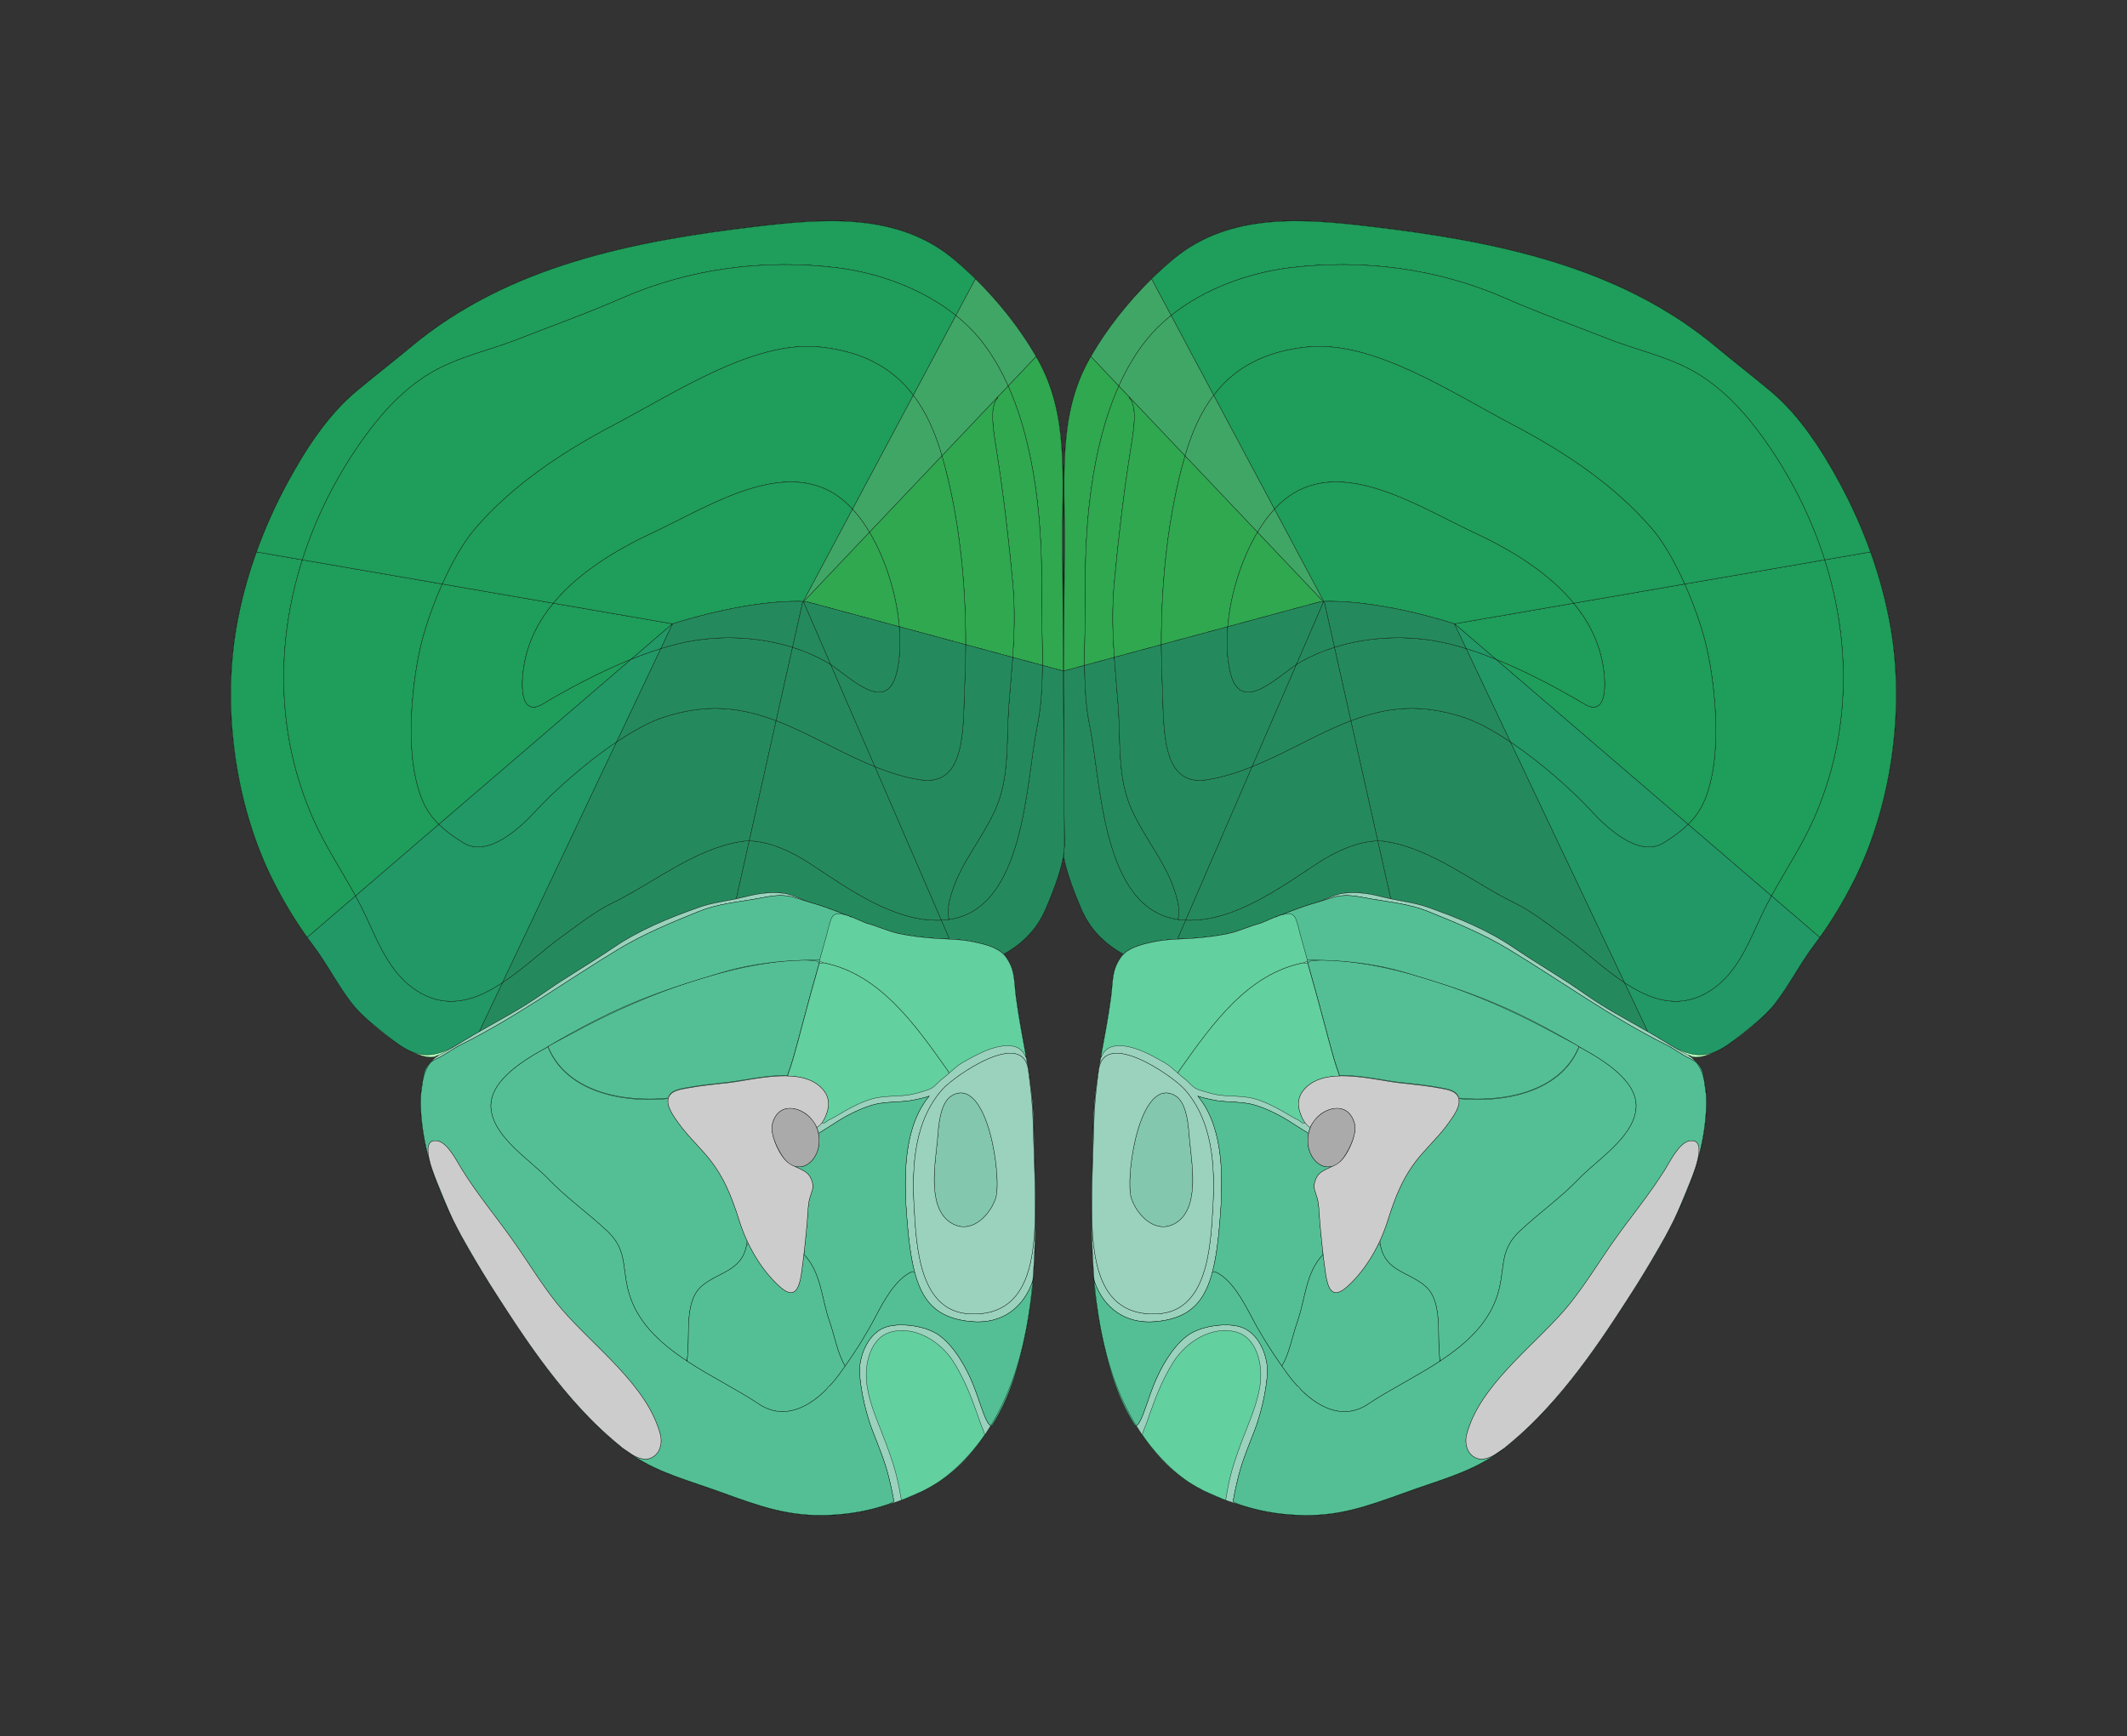 <?xml version="1.0" encoding="utf-8"?>
<!-- Generator: Adobe Illustrator 16.0.0, SVG Export Plug-In . SVG Version: 6.00 Build 0)  -->
<!DOCTYPE svg PUBLIC "-//W3C//DTD SVG 1.1//EN" "http://www.w3.org/Graphics/SVG/1.1/DTD/svg11.dtd">
<svg version="1.1" id="Layer_1" xmlns="http://www.w3.org/2000/svg" xmlns:xlink="http://www.w3.org/1999/xlink" x="0px" y="0px"
	 width="6976px" height="5696px" viewBox="0 0 6976 5696" enable-background="new 0 0 6976 5696" xml:space="preserve">
<rect x="0" y="0" width="6976" height="5696" fill="#333333" stroke="none"/>
<g>
	<g transform="scale(1.0)">
		<g id="_x31_80610378" transform=" scale(1.0, 1.0)">
			<path id="_x31_80610380" fill="#BFDAE3" stroke="#000000" d="M3485.092,2763.528c-2.187,64.755,35.23,156.184,60.438,215.977
				c28.672,68.01,75.082,114.771,138.609,150.531c-38.753,47.684-33.03,82.38-40.242,139.164
				c-17.196,135.628-54.715,270.517-57.627,407.968c-1.79,84.325-5.133,173.695-5.857,264.856
				c-2.372,300.752,23.716,621.028,227.897,843.914c83.333,90.959,188.204,133.98,304.361,163.844
				c61.236,15.746,125.516,22.463,188.659,21.118c125.183-2.672,226.921-46.638,342.254-86.956
				c104.642-36.556,202.181-63.241,291.588-134.284c144.892-115.109,265.171-276.879,365.597-430.243
				c101.291-154.652,213.715-329.556,265.996-508.211c24.045-82.219,64.414-293.317-29.027-349.146
				c67.305,40.136,247.171-122.983,282.85-168.674c48.039-61.522,82.008-130.854,129.092-192.893
				c48.86-64.384,91.275-133.977,127.956-205.943c124.836-244.822,169.821-561.509,123.852-831.741
				c-28.562-167.932-88.654-332.47-170.076-482.185c-57.463-105.673-129.69-217.614-221.729-294.932
				c-59.776-50.201-121.624-97.694-181.581-147.769c-318.529-266.071-728.611-346.633-1127.717-394.258
				c-222.634-26.564-465.569-48.12-651.027,105.527c-106.64,88.344-210.426,210.077-277.647,330.998
				c-101.578,182.713-79.014,378.875-80.203,602.597L3485.092,2763.528z"/>
			<path id="_x31_80610381" fill="#B0FFB8" stroke="#000000" d="M6201.491,2062.84c-28.567-167.935-88.671-332.483-170.078-482.196
				c-57.464-105.677-129.696-217.617-221.735-294.935c-59.772-50.198-121.612-97.692-181.569-147.775
				c-318.529-266.068-728.604-346.629-1127.693-394.253c-222.626-26.57-465.563-48.122-651.02,105.525
				c-106.63,88.347-210.42,210.084-277.646,331c-101.575,182.717-78.996,378.888-80.192,602.611l-6.418,980.741
				c-2.176,64.759,35.232,156.194,60.441,215.986c28.67,68.011,75.077,114.772,138.592,150.528
				c-38.741,47.685-33.019,82.384-40.229,139.169c-17.199,135.636-54.716,270.52-57.635,407.972
				c-1.789,84.328-5.124,173.697-5.848,264.859c-2.382,300.761,23.715,621.036,227.895,843.926
				c83.319,90.969,188.194,133.984,304.346,163.854c61.251,15.749,125.526,22.455,188.664,21.112
				c125.168-2.665,226.908-46.64,342.246-86.95c104.634-36.562,202.175-63.254,291.579-134.291
				c144.898-115.116,265.162-276.89,365.589-430.248c101.294-154.653,213.717-329.56,265.985-508.215
				c24.053-82.221,64.424-293.328-29.025-349.161c67.314,40.151,247.166-122.974,282.851-168.674
				c48.036-61.519,82.003-130.846,129.081-192.886c48.864-64.385,91.273-133.983,127.965-205.946
				C6202.46,2649.771,6247.448,2333.078,6201.491,2062.84z M4410.489,3791.836c-57.487,88.354-149.553-0.944-112.753-93.134
				c24.746-61.943,122.129-97.844,144.817-11.845C4450.74,3717.83,4427.566,3765.598,4410.489,3791.836z"/>
			<path id="_x31_80610410" fill="#1F9D5A" stroke="#000000" d="M6201.454,2062.851c45.964,270.212,1.029,586.929-123.813,831.708
				c-31.903,62.643-68.187,123.436-109.26,180.644l-0.576-0.418l-157.962-135.657c46.271-84.606,100.145-165.031,139.311-253.818
				c121.109-274.797,122.61-573.595,35.24-848.669l150.282-25.967C6164.238,1892.867,6186.908,1977.425,6201.454,2062.851z"/>
			<path id="_x31_80610409" fill="#1F9D5A" stroke="#000000" d="M5984.397,1836.642c87.368,275.074,85.867,573.872-35.242,848.669
				c-39.164,88.785-93.037,169.212-139.309,253.818l-273.272-234.711c41.648-40.879,61.857-85.768,76.803-154.299
				c27.6-126.551,11.539-316.726-20.921-445.42c-13.634-54.099-37.629-122.671-67.276-188.705L5984.397,1836.642z"/>
			<path id="_x31_80610408" fill="#1F9D5A" stroke="#000000" d="M5592.452,2104.697c32.462,128.694,48.522,318.869,20.923,445.42
				c-14.947,68.532-35.152,113.42-76.803,154.298l-631.011-541.877c104.761,42.318,208.455,97.973,290.973,147.134
				c67.982,40.467,74.17-48.827,60.589-128.034c-13.26-77.629-48.285-144.688-95.954-202.697l364.011-62.951
				C5554.823,1982.025,5578.82,2050.599,5592.452,2104.697z"/>
			<path id="_x31_80610407" fill="#1F9D5A" stroke="#000000" d="M5257.121,2181.64c13.583,79.208,7.394,168.5-60.587,128.034
				c-82.518-49.161-186.212-104.816-290.975-147.134l-135.192-116.064l390.8-67.533
				C5208.836,2036.953,5243.861,2104.009,5257.121,2181.64z"/>
			<path id="_x31_80610414" fill="#1F9D5A" stroke="#000000" d="M6134.679,1810.674l-150.281,25.967
				c-40.424-127.161-99.768-249.285-175.072-361.634c-60.919-90.81-131.808-176.37-223.461-237.596
				c-96.439-64.316-202.979-83.112-308.49-124.522c-114.44-44.856-228.408-85.401-341.253-134.89
				c-220.972-96.797-466.152-129.089-705.942-99.536c-133.494,16.444-279.354,68.291-389.282,156.619l-63.011-118.082l-1.565-1.582
				c23.905-23.573,48.385-45.817,73.103-66.235c185.429-153.643,428.344-132.05,651.018-105.515
				c399.054,47.611,809.117,128.172,1127.714,394.28c59.892,50.035,121.785,97.515,181.511,147.716
				c92.063,77.385,164.306,189.302,221.746,295.007C6071.375,1654.141,6106.264,1731.305,6134.679,1810.674z"/>
			<path id="_x31_80610413" fill="#1F9D5A" stroke="#000000" d="M5984.397,1836.642l-459.221,79.352
				c-31.121-69.605-68.548-136.427-106.842-180.962c-124.518-144.841-286.522-252.098-458.063-342.17
				c-204.427-107.314-458.403-277.954-676.038-254.247c-138.541,15.093-235.605,68.687-303.695,158.233l-139.642-261.761
				c109.929-88.329,255.788-140.175,389.282-156.619c239.79-29.553,484.972,2.738,705.944,99.536
				c112.843,49.486,226.811,90.031,341.251,134.89c105.511,41.412,212.053,60.207,308.492,124.522
				c91.651,61.225,162.542,146.785,223.459,237.596C5884.629,1587.356,5943.974,1709.481,5984.397,1836.642z"/>
			<path id="_x31_80610412" fill="#1F9D5A" stroke="#000000" d="M5418.335,1735.03c38.294,44.535,75.721,111.356,106.842,180.962
				l-364.01,62.951c-84.555-102.535-209.198-176.698-324.341-230.424c-194.322-90.771-452.352-263.088-634.68-100.068
				c-7.577,6.838-15.073,14.17-22.24,22.006l-199.368-373.612c68.09-89.546,165.153-143.141,303.695-158.234
				c217.634-23.705,471.607,146.935,676.038,254.248C5131.813,1482.933,5293.817,1590.189,5418.335,1735.03z"/>
			<path id="_x31_80610411" fill="#1F9D5A" stroke="#000000" d="M4341.456,1973.104h-0.084l-161.464-302.647
				c7.167-7.834,14.664-15.167,22.238-22.006c182.332-163.019,440.358,9.296,634.682,100.068
				c115.14,53.727,239.786,127.89,324.34,230.424l-390.801,67.533C4526.911,1970.939,4379.499,1971.317,4341.456,1973.104z"/>
			<path id="_x31_80610418" fill="#40A666" stroke="#000000" d="M3777.886,917.002l63.011,118.082
				c-29.704,23.708-56.694,50.164-80.216,79.29c-36.283,45.052-66.384,96.516-91.207,152.15l-91.712-96.773
				c51.188-89.47,122.011-178.918,198.561-254.331L3777.886,917.002z"/>
			<path id="_x31_80610417" fill="#40A666" stroke="#000000" d="M3840.896,1035.084l139.643,261.761
				c-40.72,53.479-71.067,119.776-93.772,198.375c-0.002,0.082-0.085,0.248-0.085,0.329L3704.577,1303.5l-35.103-36.977
				c24.82-55.635,54.923-107.098,91.208-152.15C3784.202,1085.248,3811.19,1058.792,3840.896,1035.084z"/>
			<path id="_x31_80610416" fill="#40A666" stroke="#000000" d="M3980.538,1296.846l199.37,373.612
				c-20.169,21.77-38.782,47.441-55.586,75.692l-237.642-250.598c-0.001-0.083,0.082-0.248,0.084-0.331
				C3909.47,1416.622,3939.817,1350.326,3980.538,1296.846z"/>
			<path id="_x31_80610415" fill="#40A666" stroke="#000000" d="M4179.908,1670.457l161.464,302.647
				c-0.662-0.004-1.325,0.077-1.905,0.073l-215.144-227.027C4141.126,1717.899,4159.739,1692.227,4179.908,1670.457z"/>
			<path id="_x31_80610423" fill="#2FA850" stroke="#000000" d="M3577.762,1169.751l91.713,96.774
				c-91.403,204.437-112.257,465.013-109.694,668.957c1.074,78.311-3.271,163.472-2.721,247.417l-68.209,18.448l2.718-418.528
				c1.187-223.728-21.389-419.902,80.173-602.574C3573.664,1176.772,3575.672,1173.22,3577.762,1169.751z"/>
			<path id="_x31_80610422" fill="#2FA850" stroke="#000000" d="M3703.409,1304.657c29.094,29.817,14.674,108.212,3.101,180.991
				c-20.913,130.978-40.009,294.368-51.977,426.471c-7.748,85.722-5.349,164.623,0.111,244.448l-97.583,26.329
				c-0.551-83.942,3.796-169.104,2.721-247.415c-2.564-203.941,18.289-464.52,109.692-668.958l35.104,36.977L3703.409,1304.657z"/>
			<path id="_x31_80610421" fill="#2FA850" stroke="#000000" d="M3886.681,1495.552c-0.17,0.578-0.34,1.158-0.509,1.737
				c-55.633,194.103-77.913,410.84-77.353,617.588l-154.177,41.691c-5.46-79.826-7.859-158.727-0.112-244.448
				c11.968-132.104,31.064-295.493,51.978-426.472c11.573-72.776,25.991-151.171-3.101-180.99l1.165-1.155L3886.681,1495.552z"/>
			<path id="_x31_80610420" fill="#2FA850" stroke="#000000" d="M3886.681,1495.552l237.642,250.598
				c-53.172,89.044-88.751,204.451-97.68,309.888l-217.821,58.838c-0.563-206.748,21.718-423.484,77.353-617.588
				C3886.341,1496.71,3886.511,1496.131,3886.681,1495.552z"/>
			<path id="_x31_80610419" fill="#2FA850" stroke="#000000" d="M4124.322,1746.15l215.145,227.027
				c-5.224,0.303-7.874,0.539-7.874,0.539l-304.95,82.323C4035.571,1950.601,4071.15,1835.193,4124.322,1746.15z"/>
			<path id="_x31_80610402" fill="#248A5E" stroke="#000000" d="M5328.322,3223.945l76.126,160.746
				c-70.136-40.147-141.281-77.482-207.406-124.317c-74.789-52.933-155.006-98.52-230.965-150.214
				c-87.763-59.797-181.527-97.584-281.269-133.081c-40.443-14.383-82.01-19.823-123.644-28.25v-0.249l-42.496-189.817
				c9.446-0.035,18.809,0.597,27.915,2.053c152.335,24.26,287.216,136.426,422.679,202.191
				c57.191,27.732,115.029,74.441,167.281,111.761C5193.917,3115.758,5258.551,3177.834,5328.322,3223.945z"/>
			<path id="_x31_80610401" fill="#248A5E" stroke="#000000" d="M4954.087,2434.175l374.237,789.77
				c-69.773-46.111-134.407-108.188-191.776-149.177c-52.254-37.319-110.092-84.029-167.283-111.761
				c-135.461-65.766-270.344-177.931-422.679-202.191c-9.106-1.458-18.469-2.088-27.915-2.053l-88.226-394.318
				c125.122-47.398,229.981-54.63,361.761-13.991C4841.263,2365.547,4897.611,2396.256,4954.087,2434.175z"/>
			<path id="_x31_80610400" fill="#248A5E" stroke="#000000" d="M4808.882,2127.804l145.205,306.371
				c-56.476-37.919-112.825-68.628-161.883-83.722c-131.781-40.64-236.639-33.406-361.761,13.992l-53.824-240.84
				c103.917-32.759,217.966-39.199,323.026-22.233C4734.749,2107.026,4771.49,2116.088,4808.882,2127.804z"/>
			<path id="_x31_80610399" fill="#248A5E" stroke="#000000" d="M4770.369,2046.477l38.513,81.328
				c-37.392-11.718-74.133-20.778-109.236-26.433c-105.06-16.964-219.111-10.525-323.026,22.233l-32.621-145.682l-2.544-4.82
				C4379.499,1971.317,4526.911,1970.939,4770.369,2046.477z"/>
			<path id="_x31_80610428" fill="#248A5E" stroke="#000000" d="M3888.875,3018.763l-26.928,62.253
				c-25.61,1.355-51.31,3.21-76.276,8.461c-34.096,7.113-82.041,17.302-105.394,45.764c-0.667,0.741-1.252,1.482-1.835,2.311
				c1.753-2.477,3.672-4.95,5.757-7.51c-63.529-35.721-109.933-82.452-138.572-150.47c-25.203-59.795-62.668-151.226-60.501-216.016
				l3.726-562.21l68.208-18.448c0.544,69.274,4.408,137.66,17.414,200.621c37.726,183.079,38.922,597.902,289.472,633.04
				c6.458,0.945,13.166,1.645,20.043,2.011C3885.646,3018.664,3887.302,3018.754,3888.875,3018.763z"/>
			<path id="_x31_80610427" fill="#248A5E" stroke="#000000" d="M3856.592,2934.65c8.222,27.884,13.065,51.611,7.527,80.667
				l-0.175,1.242c-250.55-35.138-251.746-449.96-289.471-633.04c-13.006-62.962-16.871-131.346-17.414-200.622l97.584-26.329
				c3.467,49.737,8.088,99.728,12.202,151.954c9.785,123.684-3.928,240.615,45.874,349.679
				C3757.197,2755.635,3825.824,2830.493,3856.592,2934.65z"/>
			<path id="_x31_80610426" fill="#248A5E" stroke="#000000" d="M4106.903,2514.867l-218.028,503.898
				c-1.574-0.012-3.228-0.1-4.887-0.193c-6.877-0.366-13.585-1.065-20.043-2.011l0.174-1.242
				c5.539-29.055,0.695-52.781-7.528-80.667c-30.768-104.157-99.394-179.016-143.869-276.451
				c-49.802-109.063-36.091-225.994-45.874-349.679c-4.114-52.225-8.738-102.216-12.203-151.954l154.177-41.691
				c0.029,41.515,1.053,82.621,2.91,122.984c6.688,144.881-7.879,345.25,148.032,320.142
				C4009.687,2549.981,4058.574,2534.414,4106.903,2514.867z"/>
			<path id="_x31_80610425" fill="#248A5E" stroke="#000000" d="M4251.944,2179.872l-145.043,334.993
				c-48.327,19.547-97.218,35.116-147.141,43.138c-155.91,25.108-141.343-175.261-148.031-320.143
				c-1.858-40.363-2.882-81.47-2.909-122.983l217.82-58.838c-4.681,54.665-2.223,106.55,8.647,150.692
				c22.874,93.012,82.498,68.303,140.964,28.175C4202.947,2216.569,4229.412,2194.917,4251.944,2179.872z"/>
			<path id="_x31_80610424" fill="#248A5E" stroke="#000000" d="M4340.786,1974.511l-88.84,205.362
				c-22.534,15.044-48.999,36.697-75.694,55.034c-58.465,40.127-118.09,64.836-140.963-28.175
				c-10.87-44.141-13.327-96.026-8.648-150.692l304.95-82.324c0,0,2.65-0.234,7.875-0.538L4340.786,1974.511z"/>
			<path id="_x31_80610398" fill="#248A5E" stroke="#000000" d="M4182.923,3008.225l-48.251,20.626
				c-35.844,9.256-71.068,26.388-105.745,33.828c-37.828,8.168-76.297,12.604-114.843,15.468
				c-17.159,1.317-34.646,1.887-52.136,2.871l26.929-62.253c156.241,6.464,307.892-105.509,432.532-187.217
				c53.302-34.851,129.397-72.151,197.264-72.784l42.496,189.816v0.249c-10.595-2.211-21.189-4.587-31.699-7.295
				c-40.343-10.541-78.775-15.76-120.244-11.333c-35.562,3.796-65.149,23.747-98.801,33.043
				c-43.561,12.035-84.835,29.961-127.257,45.479L4182.923,3008.225z"/>
			<path id="_x31_80610397" fill="#248A5E" stroke="#000000" d="M4430.445,2364.445l88.226,394.318
				c-67.864,0.633-143.964,37.934-197.264,72.785c-124.64,81.706-276.288,193.679-432.532,187.218l218.028-503.899
				c72.078-29.035,142.878-66.858,214.073-102.031C4359.691,2393.733,4395.821,2377.602,4430.445,2364.445z"/>
			<path id="_x31_80610396" fill="#248A5E" stroke="#000000" d="M4376.619,2123.605l53.823,240.84
				c-34.625,13.157-70.753,29.289-109.468,48.391c-71.197,35.171-141.997,72.995-214.073,102.032l145.043-334.994
				c5.324-3.535,10.478-6.741,15.3-9.449C4301.733,2151.133,4338.438,2135.583,4376.619,2123.605z"/>
			<path id="_x31_80610395" fill="#248A5E" stroke="#000000" d="M4343.998,1977.925l32.621,145.682
				c-38.179,11.979-74.886,27.526-109.374,46.817c-4.82,2.708-9.975,5.914-15.299,9.45l88.84-205.362L4343.998,1977.925z"/>
			<path id="_x31_80610406" fill="#219866" stroke="#000000" d="M5967.805,3074.785l0.578,0.418
				c-6.092,8.501-12.353,17.003-18.694,25.338c-47.061,62.064-81.072,131.323-129.125,192.884
				c-31.789,40.767-73.795,71.453-113.82,103.641c-49.345,39.843-97.184,75.969-163.965,59.291
				c-43.775-10.922-79.266-37.461-117.513-59.705c-6.938-4.015-13.877-8.03-20.815-11.96l-76.124-160.746
				c81.58,53.879,170.239,85.837,262.723,36.692c98.468-52.345,139.039-155.708,183.212-251.432
				c10.981-23.806,23.036-47.108,35.588-70.079L5967.805,3074.785z"/>
			<path id="_x31_80610405" fill="#219866" stroke="#000000" d="M5536.572,2704.417l273.272,234.71
				c-12.55,22.971-24.606,46.273-35.588,70.079c-44.177,95.724-84.744,199.088-183.212,251.432
				c-92.485,49.146-181.143,17.188-262.723-36.691l-374.237-789.772c101.476,68.158,203.491,159.517,264.621,225.8
				c51.409,55.79,156.945,154.959,237.668,104.84C5489.712,2744.108,5515.834,2724.774,5536.572,2704.417z"/>
			<path id="_x31_80610404" fill="#219866" stroke="#000000" d="M4905.562,2162.541l631.011,541.877
				c-20.74,20.357-46.86,39.691-80.198,60.396c-80.723,50.119-186.259-49.048-237.668-104.84
				c-61.13-66.283-163.146-157.643-264.621-225.798l-145.205-306.371C4840.813,2137.669,4873.231,2149.524,4905.562,2162.541z"/>
			<path id="_x31_80610403" fill="#219866" stroke="#000000" d="M4770.369,2046.477l135.192,116.064
				c-32.33-13.017-64.748-24.872-96.68-34.736L4770.369,2046.477z"/>
			<path id="_x31_80610382" fill="#9AD2BD" stroke="#000000" d="M5537.737,3462.063c3.443,2.055,7.188,3.566,11.188,4.6
				c-41.443-17.727-92.323-51.788-123.661-70.013c-6.936-4.013-13.877-8.029-20.815-11.959
				c-70.136-40.147-141.281-77.482-207.404-124.317c-74.791-52.933-155.007-98.52-230.966-150.214
				c-87.765-59.797-181.528-97.584-281.27-133.081c-40.443-14.383-82.01-19.823-123.644-28.25
				c-10.595-2.211-21.188-4.587-31.699-7.295c-40.341-10.541-78.773-15.76-120.242-11.333
				c-35.562,3.796-65.149,23.747-98.801,33.043c-43.561,12.035-84.835,29.961-127.257,45.479l-0.245-0.499l-48.251,20.626
				c-35.843,9.256-71.067,26.388-105.743,33.828c-37.828,8.168-76.298,12.604-114.844,15.468
				c-17.159,1.317-34.646,1.887-52.137,2.871c-25.609,1.355-51.309,3.21-76.276,8.462c-34.095,7.112-82.039,17.301-105.393,45.763
				c-0.667,0.741-1.253,1.483-1.835,2.313c0.031-0.046,0.021-0.094-0.015-0.145c-32.471,43.997-27.699,77.977-34.533,131.792
				c-17.196,135.63-54.714,270.517-57.627,407.968c-1.791,84.325-5.132,173.696-5.857,264.858
				c-2.373,300.752,23.718,621.028,227.896,843.912c83.333,90.959,188.205,133.98,304.362,163.842
				c61.236,15.746,125.516,22.465,188.657,21.12c125.183-2.672,226.923-46.636,342.254-86.958
				c104.644-36.553,202.183-63.239,291.59-134.284c144.892-115.107,265.169-276.877,365.597-430.241
				c101.291-154.652,213.715-329.556,265.996-508.211C5590.81,3728.991,5631.18,3517.892,5537.737,3462.063z M4410.489,3791.836
				c-57.487,88.354-149.553-0.944-112.753-93.134c24.746-61.943,122.129-97.844,144.817-11.845
				C4450.74,3717.83,4427.566,3765.598,4410.489,3791.836z"/>
			<path id="_x31_80610383" fill="#9AD2BD" stroke="#000000" d="M3580.965,3965.59c0.51,141.173,16.383,282.977,120.419,329.346
				c26.164,11.661,57.379,17.281,94.534,15.346c163.435-8.522,174.535-215.251,182.132-352.939
				c7.455-135.091-1.604-280.839-93.261-383.738c-38.691-43.432-263.177-200.325-281.405-63.276
				c-7.351,55.245-14.194,113.615-15.386,169.424C3586.654,3743.071,3580.565,3854.144,3580.965,3965.59z"/>
			<path id="_x31_80610384" fill="#82C7AE" stroke="#000000" d="M3787.424,4019.223c22.604,8.672,47.776,7.658,72.796-9.393
				c75.536-51.539,48.171-193.518,41.475-269.251c-3.642-41.207-6.802-124.366-48.929-147.345
				c-116.361-63.448-164.498,273.817-142.023,339.176C3723.305,3968.896,3752.276,4005.746,3787.424,4019.223z"/>
			<path id="_x31_80610385" fill="#9AD2BD" stroke="#000000" d="M3884.79,3573.601c-38.692-43.431-263.179-200.324-281.407-63.277
				c-7.351,55.246-14.194,113.616-15.386,169.424c-1.343,63.322-7.432,174.395-7.032,285.841
				c0.509,141.173,16.382,282.977,120.418,329.348c26.164,11.659,57.379,17.279,94.535,15.344
				c163.433-8.522,174.534-215.251,182.132-352.939C3985.505,3822.249,3976.445,3676.503,3884.79,3573.601z M3860.219,4009.83
				c-25.021,17.051-50.191,18.064-72.795,9.393c-35.147-13.475-64.119-50.326-76.683-86.814
				c-22.476-65.356,25.661-402.624,142.023-339.174c42.127,22.977,45.285,106.135,48.929,147.343
				C3908.391,3816.313,3935.756,3958.291,3860.219,4009.83z"/>
			<path id="_x31_80610386" fill="#54BF94" stroke="#000000" d="M4285.987,3150.139c-38.838-134.026-48.627-161.217-102.821-141.411
				c42.443-15.518,83.655-33.436,127.29-45.484c18.598-5.137,36.987-11.574,55.299-17.447c48.157-15.424,82.958-5.246,130.63,3.106
				c62.841,11.006,126.392,16.645,186.126,40.793c91.945,37.169,181.863,74.043,266.843,125.558
				c171.945,104.227,336.733,223.694,516.79,313.225c24.955,12.404,49.904,32.515,75.337,43.906
				c32.203,14.437,43.591,33.927,47.267,68.548l6.971,49.91c2.566,51.615-1.986,104.985-12.711,155.496
				c-4.619,21.775-9.997,43.569-16.245,64.929c-52.27,178.653-164.691,353.56-265.985,508.213
				c-100.43,153.358-220.693,315.13-365.588,430.249c-89.404,71.037-186.944,97.729-291.577,134.29
				c-115.342,40.31-217.081,84.285-342.249,86.951c-63.139,1.342-127.412-5.362-188.664-21.112
				c-8.451-2.176-69.293-18.09-68.13-25.65c4.671-27.624,11.068-56.66,18.047-83.794c12.747-49.676,32.908-98.066,51.523-145.774
				c21.09-54.073,38.231-127.688,42.421-186.218c4.11-57.486-27.43-138.041-89.285-155.85c-51.443-14.8-133.88-1.164-174.625,30.257
				c-49.413,38.103-86.547,104.827-109.221,161.467c-12.523,31.247-22.163,63.494-34.281,94.869
				c-2.014,5.207-18.846,50.131-28.473,34.748c-59.196-94.657-87.555-195.697-108.747-304.845
				c-9.26-47.652-22.66-121.864-24.835-171.692c29.957,93.433,103.337,147.201,202.191,138.382
				c157-14.006,193.41-112.749,211.252-324.434c12.407-147.143,13.725-312.5-72.176-415.613
				c1.709,1.971,45.601,13.802,76.547,16.973c39.324,4.039,76.705,1.777,114.898,14.072c42.501,13.686,85.037,35.509,122.143,60.472
				c9.258,6.229,25.642,15.812,49.864,31.115c4.228-14.942,4.99-12.505,6.325-19.627c-39.775-25.983-49.62-86.487-24.854-118.806
				c19.533-28.256,68.773-51.43,119.722-49.623c-2.777-11.688-6.333-18.624-10.168-30.481c-4.86-15.004-9.18-30.211-13.489-45.389
				c-8.546-30.082-16.399-60.36-24.427-90.593C4327.212,3297.035,4305.193,3216.441,4285.987,3150.139 M4298.132,3698.698
				c-34.724,83.129,35.888,159.145,89.511,118.284c-17.526,17.339-63.96,14.34-75.731,61.688
				c-5.094,20.443,4.137,35.238,8.854,53.626c6.007,23.422,5.678,48.64,7.726,72.732c4.7,55.178,10.393,110.274,18.076,165.125
				c7.515,53.506,20.208,98.142,73.425,49.498c61.355-56.061,105.859-134.939,130.762-213.508
				c26.243-82.834,52.262-150.469,109.975-217.585c30.43-35.393,64.03-67.416,91.076-105.733
				c14.042-19.9,40.641-54.585,31.742-81.241c-7.639-22.874-37.034-27.093-57.473-30.974
				c-44.589-8.466-89.662-12.976-134.673-17.812c-88.755-9.544-252.386-58.578-318.583,26.858
				C4255.505,3602.006,4249.254,3665.683,4298.132,3698.698z"/>
			<path id="_x31_80610389" fill="#54BF94" stroke="#000000" d="M4783.54,3599.584c-7.639-22.873-37.035-27.093-57.474-30.972
				c-44.589-8.469-89.661-12.978-134.672-17.814c-50.759-5.456-126.004-23.832-193.512-22.58l-4.884,0.069
				c-2.775-11.689-6.329-18.625-10.165-30.482c-4.86-15.003-9.18-30.211-13.489-45.388c-8.547-30.082-16.398-60.36-24.428-90.592
				c-16.778-63.267-37.419-138.922-55.874-203.078l7.953-5.688c30.563-4.213,62.938-4.912,97.387-1.521
				c239.072,23.546,497.668,125.211,706.614,239.742c19.961,10.938,46.885,24.235,75.948,39.827l0.333,5.57
				c-62.834,148.021-250.063,179.901-392.395,165.714"/>
			<path id="_x31_80610388" fill="#54BF94" stroke="#000000" d="M4525.843,4070.493c9.744-21.151,18.065-42.762,24.906-64.348
				c26.245-82.834,52.264-150.469,109.975-217.586c30.43-35.392,64.03-67.415,91.076-105.732c12.514-17.73,34.994-47.2,33.452-72.27
				l-0.361-6.166c142.332,14.188,329.561-17.696,392.395-165.714l-0.333-5.572c90.041,48.303,200.614,118.62,188.274,209.036
				c-12.589,92.271-127.577,163.121-186.86,225.105c-60.152,62.917-130.094,111.672-193.103,170.801
				c-64.234,60.267-49.738,111.342-68.099,189.589c-24.813,105.745-104.182,178.306-195.353,238.314l0.532-6.323
				c-11.082-72.821,11.904-187.626-46.86-239.482c-53.673-47.372-131.948-48.511-147.954-134.437L4525.843,4070.493z"/>
			<path id="_x31_80610390" fill="#54BF94" stroke="#000000" d="M3928.654,3595.953c4.13,2.509,46.329,13.67,76.226,16.727
				c39.338,4.021,76.72,1.819,114.936,14.034c42.521,13.733,85.074,35.586,122.148,60.476c9.245,6.263,25.603,15.881,49.882,31.173
				l-0.083-0.019c-13.391,63.293,30.063,119.134,75.143,108.485l-9.037,5.309c-22.385,10.688-37.782,17.064-45.959,46.53
				c-5.653,20.295,4.137,35.239,8.854,53.627c6.007,23.422,5.678,48.638,7.726,72.732c2.898,34.019,6.173,68.01,10.06,101.93
				l0.325,8.819c-57.533,61.944-56.486,143.949-84.034,221.219c-14.967,41.953-25.402,101.37-48.401,140.607l-2.17,4.412
				c-37.375-53.049-70.142-105.47-100.563-163.464c-26.02-49.585-64.932-123.17-119.357-146.648l-7.791,0.719
				c11.529-44.037,18.591-97.549,23.971-161.307c12.083-142.538,13.664-302.192-64.293-405.768L3928.654,3595.953z"/>
			<path id="_x31_80610387" fill="#54BF94" stroke="#000000" d="M4339.564,4115.704c2.14,18.173,4.462,36.324,7.002,54.451
				c7.513,53.506,20.206,98.142,73.423,49.499c42.133-38.499,76.322-87.758,101.671-140.289l5.874,6.345
				c16.004,85.927,94.277,87.065,147.954,134.437c58.763,51.855,35.774,166.662,46.858,239.483l-0.532,6.321
				c-78.39,51.598-165.507,93.915-234.173,140.066c-102.588,68.957-206.403-18.068-264.203-97.284
				c-6.525-8.942-12.908-17.837-19.165-26.715l2.17-4.412c22.999-39.237,33.431-98.655,48.401-140.608
				c27.548-77.268,26.501-159.271,84.034-221.218L4339.564,4115.704z"/>
			<path id="_x31_80610391" fill="#54BF94" stroke="#000000" d="M5596.128,3600.875c-0.141-3.782-0.332-7.539-0.58-11.269
				l-6.382-45.681c-5.071-22.199-13.102-42.026-24.983-57.785c-6.087-5.146-13.551-9.657-22.698-13.759
				c-25.433-11.39-50.384-31.498-75.339-43.906c-180.057-89.528-344.843-208.997-516.787-313.223
				c-84.98-51.514-174.898-88.389-266.843-125.558c-59.735-24.147-123.287-29.787-186.127-40.793
				c-47.672-8.353-82.473-18.53-130.63-3.106c-18.31,5.873-36.704,12.311-55.297,17.445
				c-43.637,12.049-84.851,29.969-127.292,45.485c54.196-19.808,63.985,7.386,102.821,141.412c0,0,165.38-7.156,323.448,40.62
				c67.848,20.508,188.722,54.888,314.156,109.555c134.219,58.494,265.296,139.264,265.296,139.264
				c87.554,48.026,188.141,116.105,176.343,202.563c-12.591,92.272-127.577,163.122-186.86,225.108
				c-60.154,62.916-130.096,111.671-193.104,170.799c-64.232,60.268-49.736,111.343-68.099,189.59
				c-24.813,105.744-104.182,178.307-195.353,238.313l0.534-6.322l-0.532,6.313c-1.311,0.862-2.62,1.721-3.935,2.577
				c-0.771,0.501-1.535,1.004-2.306,1.503c-1.751,1.134-3.505,2.262-5.264,3.387c-0.716,0.46-1.432,0.922-2.149,1.379
				c-1.822,1.164-3.651,2.319-5.48,3.472c-0.657,0.415-1.312,0.833-1.974,1.245c-1.895,1.189-3.792,2.371-5.694,3.552
				c-0.602,0.373-1.198,0.749-1.799,1.12c-1.971,1.217-3.942,2.429-5.916,3.637c-0.537,0.329-1.074,0.658-1.612,0.987
				c-2.052,1.254-4.104,2.498-6.16,3.739c-0.462,0.278-0.927,0.563-1.389,0.841c-2.156,1.3-4.313,2.593-6.476,3.884
				c-0.358,0.215-0.723,0.434-1.082,0.647c-2.249,1.341-4.502,2.676-6.756,4.007c-0.278,0.167-0.563,0.333-0.841,0.498
				c-2.387,1.406-4.771,2.812-7.161,4.209c-0.139,0.081-0.272,0.16-0.41,0.24c-30.82,18.031-61.813,35.246-91.494,52.363
				c-0.126,0.074-0.253,0.146-0.379,0.222c-2.296,1.322-4.585,2.648-6.864,3.972c-0.396,0.229-0.79,0.461-1.188,0.691
				c-2.014,1.17-4.021,2.342-6.022,3.513c-0.599,0.351-1.19,0.7-1.789,1.054c-1.796,1.053-3.591,2.107-5.373,3.159
				c-0.735,0.435-1.463,0.869-2.193,1.304c-1.644,0.977-3.289,1.95-4.924,2.926c-0.823,0.495-1.64,0.986-2.46,1.481
				c-1.525,0.916-3.059,1.835-4.574,2.752c-0.954,0.578-1.896,1.155-2.85,1.732c-1.374,0.839-2.754,1.675-4.12,2.513
				c-1.036,0.636-2.063,1.273-3.092,1.908c-1.27,0.783-2.542,1.566-3.802,2.354c-1.109,0.689-2.201,1.382-3.304,2.07
				c-1.167,0.733-2.344,1.468-3.502,2.2c-1.158,0.734-2.304,1.473-3.452,2.208c-1.089,0.694-2.186,1.39-3.267,2.088
				c-1.386,0.893-2.75,1.789-4.122,2.685c-0.827,0.542-1.664,1.079-2.485,1.618c-2.189,1.442-4.361,2.887-6.516,4.334
				c-1.113,0.748-2.228,1.472-3.338,2.186c-0.256,0.161-0.509,0.324-0.764,0.482c-1.098,0.692-2.189,1.371-3.287,2.028
				c-0.142,0.084-0.282,0.165-0.423,0.249c-0.997,0.596-1.996,1.174-2.995,1.738c-0.237,0.136-0.479,0.272-0.713,0.406
				c-1.088,0.608-2.179,1.203-3.267,1.777c-0.209,0.109-0.417,0.219-0.627,0.327c-0.974,0.509-1.942,1.004-2.913,1.487
				c-0.201,0.1-0.398,0.199-0.602,0.298c-1.086,0.534-2.173,1.052-3.26,1.554c-0.245,0.11-0.492,0.224-0.737,0.334
				c-1.008,0.46-2.017,0.905-3.022,1.338c-0.12,0.053-0.243,0.105-0.365,0.158c-1.096,0.464-2.189,0.908-3.285,1.342
				c-0.257,0.104-0.517,0.202-0.771,0.302c-1.104,0.431-2.204,0.849-3.31,1.242c-0.039,0.015-0.078,0.025-0.118,0.041
				c-1.073,0.386-2.146,0.75-3.219,1.104c-0.256,0.086-0.509,0.17-0.765,0.252c-1.088,0.353-2.174,0.692-3.257,1.014
				c-0.163,0.047-0.324,0.091-0.485,0.139c-0.977,0.285-1.951,0.559-2.927,0.818c-0.236,0.063-0.475,0.128-0.708,0.188
				c-1.077,0.28-2.152,0.549-3.229,0.802c-0.223,0.052-0.44,0.102-0.662,0.149c-0.959,0.222-1.918,0.43-2.877,0.627
				c-0.19,0.038-0.382,0.08-0.574,0.118c-1.074,0.214-2.148,0.416-3.225,0.604c-0.249,0.045-0.5,0.085-0.749,0.127
				c-1.007,0.168-2.015,0.328-3.019,0.474c-0.104,0.019-0.212,0.036-0.317,0.049c-1.082,0.152-2.162,0.289-3.241,0.415
				c-0.26,0.029-0.521,0.061-0.777,0.087c-1.083,0.119-2.163,0.229-3.239,0.317c-0.082,0.006-0.162,0.014-0.244,0.02
				c-1.018,0.084-2.034,0.152-3.054,0.213c-0.257,0.016-0.513,0.03-0.77,0.046c-1.06,0.055-2.12,0.101-3.182,0.129
				c-0.184,0.006-0.363,0.008-0.545,0.013c-0.941,0.022-1.886,0.034-2.823,0.038c-0.232,0-0.465,0.002-0.695,0.001
				c-1.054-0.003-2.104-0.019-3.155-0.047c-0.23-0.006-0.463-0.016-0.693-0.021c-0.936-0.029-1.868-0.068-2.801-0.119
				c-0.184-0.009-0.367-0.018-0.549-0.027c-1.051-0.06-2.101-0.133-3.146-0.219c-0.254-0.02-0.51-0.041-0.766-0.063
				c-0.991-0.084-1.984-0.18-2.975-0.284c-0.088-0.009-0.18-0.02-0.268-0.026c-1.054-0.116-2.104-0.246-3.152-0.387
				c-0.265-0.034-0.525-0.07-0.786-0.105c-1.047-0.145-2.089-0.299-3.131-0.468c-0.115-0.019-0.229-0.038-0.346-0.059
				c-0.96-0.156-1.919-0.325-2.875-0.5c-0.254-0.048-0.505-0.093-0.759-0.144c-1.024-0.193-2.055-0.396-3.077-0.613
				c-0.195-0.044-0.394-0.088-0.589-0.132c-0.9-0.191-1.798-0.396-2.692-0.604c-0.229-0.055-0.456-0.104-0.686-0.158
				c-1.018-0.245-2.024-0.498-3.038-0.765c-0.237-0.062-0.48-0.126-0.719-0.188c-0.898-0.241-1.796-0.485-2.691-0.743
				c-0.174-0.051-0.353-0.097-0.524-0.145c-1.009-0.293-2.018-0.598-3.021-0.905c-0.261-0.082-0.521-0.165-0.779-0.246
				c-0.965-0.306-1.927-0.615-2.89-0.934c-0.072-0.025-0.146-0.05-0.221-0.071c-1.009-0.342-2.018-0.693-3.023-1.054
				c-0.264-0.097-0.526-0.188-0.791-0.287c-0.994-0.358-1.987-0.726-2.98-1.104c-0.146-0.059-0.292-0.113-0.439-0.172
				c-0.89-0.345-1.777-0.695-2.665-1.056c-0.25-0.101-0.501-0.2-0.748-0.303c-0.979-0.4-1.956-0.812-2.932-1.228
				c-0.208-0.09-0.417-0.182-0.626-0.272c-0.845-0.364-1.688-0.736-2.527-1.116c-0.226-0.104-0.448-0.2-0.671-0.304
				c-0.966-0.438-1.927-0.886-2.885-1.342c-0.247-0.116-0.49-0.233-0.734-0.354c-0.853-0.407-1.702-0.823-2.55-1.243
				c-0.167-0.083-0.333-0.162-0.496-0.245c-0.958-0.478-1.915-0.968-2.865-1.464c-0.26-0.134-0.521-0.271-0.777-0.404
				c-0.926-0.485-1.85-0.976-2.773-1.475c-0.09-0.051-0.184-0.102-0.273-0.147c-0.921-0.504-1.842-1.017-2.757-1.532
				c-0.262-0.145-0.522-0.295-0.78-0.44c-0.936-0.531-1.869-1.069-2.799-1.615c-0.169-0.099-0.336-0.2-0.502-0.298
				c-0.817-0.483-1.635-0.973-2.446-1.467c-0.243-0.147-0.485-0.294-0.729-0.442c-0.916-0.562-1.831-1.128-2.742-1.702
				c-0.223-0.14-0.442-0.282-0.666-0.422c-0.778-0.497-1.561-0.997-2.336-1.502c-0.211-0.139-0.425-0.273-0.637-0.413
				c-0.902-0.59-1.802-1.188-2.699-1.792c-0.248-0.165-0.495-0.333-0.741-0.5c-0.796-0.541-1.587-1.081-2.378-1.63
				c-0.154-0.108-0.312-0.214-0.465-0.322c-0.896-0.622-1.783-1.252-2.67-1.887c-0.258-0.185-0.517-0.368-0.773-0.555
				c-0.879-0.633-1.756-1.269-2.632-1.913c-0.103-0.078-0.204-0.152-0.311-0.229c-0.821-0.608-1.642-1.226-2.46-1.843
				c-0.254-0.188-0.506-0.384-0.761-0.575c-0.86-0.658-1.723-1.318-2.58-1.986c-0.188-0.146-0.37-0.293-0.56-0.438
				c-0.732-0.573-1.461-1.149-2.19-1.73c-0.237-0.189-0.477-0.376-0.711-0.567c-0.846-0.677-1.688-1.356-2.524-2.045
				c-0.227-0.186-0.449-0.37-0.675-0.557c-0.71-0.586-1.419-1.175-2.124-1.766c-0.203-0.17-0.404-0.34-0.606-0.51
				c-0.829-0.697-1.653-1.401-2.478-2.109c-0.244-0.21-0.484-0.421-0.729-0.631c-0.73-0.63-1.456-1.264-2.178-1.898
				c-0.144-0.127-0.287-0.252-0.432-0.378c-0.819-0.727-1.637-1.455-2.45-2.188c-0.245-0.221-0.486-0.438-0.732-0.66
				c-0.813-0.734-1.62-1.476-2.426-2.22c-0.123-0.111-0.244-0.227-0.369-0.34c-0.722-0.668-1.437-1.339-2.149-2.01
				c-0.236-0.227-0.477-0.45-0.715-0.674c-0.786-0.744-1.567-1.49-2.349-2.242c-0.187-0.178-0.369-0.357-0.558-0.538
				c-0.658-0.638-1.313-1.276-1.966-1.916c-0.144-0.141-0.287-0.282-0.432-0.421l-10.607-13.343
				c-1.066-0.354-2.166-0.706-3.279-1.059c-11.236-12.255-21.515-24.958-30.641-37.468c-6.524-8.942-12.907-17.837-19.165-26.715
				l-0.293-0.422c-37.255-52.901-69.927-105.204-100.271-163.044c-26.019-49.587-64.932-123.17-119.357-146.648l-7.781,0.718
				c-0.802,3.068-1.629,6.093-2.477,9.067c-0.045,0.158-0.092,0.319-0.137,0.479c-0.404,1.419-0.816,2.827-1.233,4.229
				c-0.079,0.268-0.16,0.534-0.242,0.804c-1.261,4.194-2.567,8.301-3.926,12.31c-0.125,0.371-0.252,0.744-0.38,1.112
				c-1.33,3.883-2.71,7.675-4.139,11.383c-0.154,0.4-0.312,0.808-0.469,1.208c-0.459,1.172-0.919,2.34-1.39,3.495
				c-0.091,0.224-0.183,0.438-0.271,0.662c-0.906,2.213-1.831,4.395-2.776,6.543c-0.173,0.394-0.344,0.787-0.518,1.18
				c-0.476,1.063-0.953,2.118-1.437,3.165c-0.197,0.434-0.402,0.862-0.603,1.295c-0.925,1.968-1.864,3.909-2.825,5.819
				c-0.154,0.313-0.31,0.622-0.465,0.932c-0.491,0.971-0.992,1.931-1.495,2.885c-0.26,0.492-0.521,0.98-0.78,1.471
				c-1.618,3.021-3.285,5.965-5.009,8.836c-0.308,0.515-0.618,1.028-0.931,1.541c-0.518,0.842-1.033,1.683-1.561,2.51
				c-0.313,0.5-0.636,0.989-0.956,1.483c-0.896,1.394-1.809,2.765-2.734,4.117c-0.367,0.538-0.733,1.077-1.106,1.607
				c-0.526,0.754-1.058,1.499-1.59,2.239c-0.398,0.551-0.805,1.097-1.207,1.642c-0.856,1.157-1.727,2.304-2.606,3.433
				c-0.465,0.597-0.927,1.19-1.394,1.777c-0.537,0.668-1.08,1.329-1.625,1.988c-0.46,0.557-0.925,1.107-1.388,1.655
				c-0.538,0.633-1.072,1.267-1.614,1.889c-0.871,0.995-1.751,1.978-2.643,2.945c-0.535,0.583-1.08,1.151-1.623,1.728
				c-0.529,0.563-1.064,1.12-1.602,1.672c-0.549,0.563-1.099,1.126-1.654,1.68c-0.72,0.719-1.452,1.426-2.184,2.131
				c-0.734,0.702-1.478,1.395-2.223,2.082c-0.635,0.584-1.27,1.167-1.915,1.738c-0.557,0.496-1.115,0.987-1.68,1.477
				c-0.697,0.604-1.403,1.197-2.111,1.788c-0.706,0.589-1.417,1.175-2.136,1.753c-0.85,0.684-1.701,1.358-2.564,2.024
				c-0.556,0.429-1.115,0.853-1.68,1.272c-0.743,0.557-1.495,1.106-2.249,1.651c-0.521,0.376-1.043,0.757-1.571,1.129
				c-1.164,0.817-2.344,1.62-3.534,2.411c-0.53,0.352-1.069,0.693-1.604,1.041c-0.829,0.535-1.666,1.063-2.509,1.586
				c-0.551,0.342-1.1,0.684-1.651,1.018c-1.262,0.762-2.535,1.511-3.825,2.243c-0.455,0.256-0.917,0.504-1.376,0.757
				c-0.978,0.544-1.959,1.078-2.953,1.604c-0.562,0.296-1.122,0.592-1.688,0.881c-1.11,0.572-2.231,1.133-3.365,1.685
				c-0.462,0.226-0.922,0.453-1.387,0.675c-1.307,0.624-2.629,1.232-3.966,1.827c-0.551,0.247-1.107,0.485-1.664,0.732
				c-1.105,0.479-2.222,0.952-3.349,1.416c-0.473,0.193-0.938,0.394-1.412,0.584c-1.514,0.607-3.045,1.202-4.594,1.781
				c-0.51,0.188-1.022,0.374-1.538,0.563c-1.188,0.435-2.391,0.858-3.602,1.276c-0.529,0.185-1.056,0.363-1.586,0.543
				c-1.625,0.545-3.267,1.074-4.928,1.59c-0.388,0.116-0.78,0.229-1.173,0.35c-1.374,0.414-2.759,0.818-4.157,1.213
				c-0.555,0.155-1.106,0.314-1.663,0.465c-1.626,0.442-3.267,0.879-4.927,1.298c-0.163,0.038-0.321,0.081-0.481,0.123
				c-1.799,0.446-3.618,0.872-5.455,1.286c-0.549,0.123-1.102,0.245-1.65,0.364c-1.521,0.335-3.06,0.656-4.607,0.967
				c-0.398,0.081-0.793,0.166-1.194,0.245c-1.899,0.371-3.822,0.728-5.766,1.068c-0.5,0.089-1.007,0.171-1.511,0.258
				c-1.575,0.268-3.166,0.526-4.771,0.774c-0.514,0.078-1.022,0.161-1.539,0.236c-2.013,0.3-4.043,0.585-6.1,0.854
				c-0.371,0.049-0.751,0.091-1.123,0.14c-1.752,0.222-3.521,0.43-5.305,0.63c-0.578,0.064-1.154,0.129-1.735,0.192
				c-2.139,0.227-4.293,0.442-6.476,0.639c-96.845,8.641-169.236-42.797-200.308-132.741c4.5,51.757,11.094,103.101,20.527,153.449
				c0.781,4.121,1.549,8.102,2.289,11.915c21.654,109.915,57.234,214.821,114.618,308.563c9.44-2.465,21.084-33.504,22.737-37.776
				c12.117-31.377,21.757-63.623,34.279-94.869c22.675-56.642,59.81-123.362,109.222-161.468
				c40.745-31.422,123.182-45.057,174.625-30.257c61.855,17.808,93.398,98.363,89.287,155.85c-0.17,2.4-0.372,4.833-0.59,7.281
				c-0.055,0.625-0.108,1.254-0.168,1.88c-0.213,2.328-0.439,4.669-0.691,7.034c-0.016,0.139-0.025,0.272-0.041,0.412
				c-0.271,2.548-0.57,5.12-0.886,7.706c-0.063,0.531-0.132,1.064-0.196,1.599c-0.311,2.511-0.638,5.031-0.986,7.571
				c-0.011,0.076-0.02,0.149-0.029,0.228c-0.376,2.739-0.779,5.501-1.199,8.272c-0.05,0.338-0.102,0.676-0.154,1.017
				c-0.86,5.616-1.801,11.286-2.826,16.987c-0.021,0.132-0.048,0.265-0.07,0.396c-0.518,2.896-1.057,5.797-1.617,8.703
				c-7.902,41.025-19.646,82.975-32.966,117.131c-18.619,47.711-38.778,96.101-51.523,145.775
				c-6.979,27.135-13.377,56.168-18.047,83.794c-1.094,7.117,52.765,21.64,66.125,25.131c0.669,0.173,1.335,0.349,2.004,0.52
				c61.249,15.75,125.528,22.454,188.664,21.112c125.168-2.665,226.908-46.64,342.25-86.951
				c104.631-36.562,202.171-63.254,291.575-134.29c-6.854,5.596-14.689,9.829-21.771,15.105
				c-20.517,15.265-50.468,29.871-75.393,16.772c-17.523-9.204-26.324-24.461-29.296-43.55
				c-3.423-21.934,3.335-39.861,10.619-60.208c55.292-154.341,233.479-279.906,331.564-403.542
				c51.662-65.136,95.217-137.167,143.168-205.007c55.528-78.533,114.75-149.131,166.026-231.106
				c16.058-25.655,46.683-88.887,80.62-95.054c67.945-12.352,6.654,123.572-4.609,151.785
				c-13.244,33.213-27.737,68.74-43.627,102.529c30.118-61.122,55.914-123.421,74.274-186.184c0.547-1.865,1.079-3.74,1.612-5.613
				c12.28-43.63,27.771-117.564,28.032-186.896C5596.407,3612.78,5596.317,3606.818,5596.128,3600.875z"/>
			<path id="_x31_80610394" fill="#62D09F" stroke="#000000" d="M4183.168,3008.724l-0.245-0.499l-48.251,20.626
				c-35.844,9.256-71.068,26.388-105.745,33.828c-37.828,8.168-76.297,12.604-114.843,15.468
				c-13.434,1.031-27.062,1.603-40.738,2.276l-15.068,0.793c-24.394,1.344-48.829,3.26-72.604,8.261
				c-30.757,6.417-72.788,15.335-97.865,37.915l-7.677,7.741c-34.347,45.112-29.282,79.325-36.232,134.066
				c-8.386,66.127-21.6,132.08-33.281,198.236l-0.563,3.938c2.101-5.87,4.864-11.076,7.956-15.617
				c9.692-15.196,24.398-22.741,42.223-24.47c53.89-5.265,114.44,29.361,159.381,55.038c15.527,8.905,29.527,21.808,43.557,34.32
				l0.005,0.004l4.522-8.129c109.4-155.348,225.51-317.656,407.202-353.745l14.034-5.494c-7.884-28.206-15.777-56.41-23.687-84.607
				c-4.955-17.653-8.575-36.605-15.223-53.682c-9.86-25.339-31.937-16.729-54.3-11.57L4183.168,3008.724z"/>
			<path id="_x31_80610393" fill="#62D09F" stroke="#000000" d="M4393.007,3530.286c-2.777-11.688-6.333-18.624-10.168-30.481
				c-4.86-15.004-9.18-30.211-13.489-45.39c-8.546-30.081-16.399-60.359-24.427-90.592c-16.777-63.266-37.419-138.92-55.875-203.076
				l-14.151-1.97c-181.692,36.087-297.802,198.397-407.202,353.744l-4.522,8.129c7.319,6.528,14.645,12.952,22.198,18.645
				c16.341,12.352,26.111,29.557,46.875,36.046c23.822,7.419,48.554,15.588,73.484,18.123c39.338,4.02,78.877,1.247,117.095,13.549
				c27.718,8.94,53.911,21.942,79.276,36.134c12.826,7.179,25.462,14.696,38.092,22.222c5.897,3.513,12.379,6.041,18.391,9.354
				c4.101,2.263,13.588,12.068,18.868,10.202c5.404-1.909-1.443-7.621-3.476-11.294c-4.221-7.628-7.434-15.828-10.201-24.078
				c-8.087-24.143-6.678-49.025,9.047-69.893c27.064-35.913,71.326-48.266,120.183-49.75L4393.007,3530.286z"/>
			<path id="_x31_80610392" fill="#62D09F" stroke="#000000" d="M4086.132,4693.902c21.083-54.076,44.322-109.752,48.505-168.286
				c4.109-57.481-16.37-137.404-78.234-155.211c-80.028-23.031-164.916,30.535-206.924,96.248
				c-11.287,17.66-21.279,35.66-30.349,53.944c-24.384,49.169-42.105,100.484-60.568,153.313
				c-1.669,4.798-13.905,30.492-11.352,34.167c6.058,8.717,9.648,13.866,12.335,17.608c3.194,4.284,6.405,8.549,9.688,12.748
				c1.53,1.943,3.362,4.265,5.731,7.284c8.989,11.257,18.318,22.148,27.963,32.752c6.516,6.938,13.242,13.819,20.647,21.313
				c4.455,4.494,8.839,8.815,13.206,13.003c18.539,17.274,38.241,33.474,59.681,48.158c0.232,0.166,0.565,0.377,0.825,0.56
				c1.44,0.958,2.907,1.901,4.382,2.854c6.554,4.177,15.306,9.399,22.302,13.434c8.115,4.604,16.702,9.213,25.971,13.908
				c3.937,1.994,41.901,17.975,60.046,26.17c3.157,1.193,6.429,2.388,9.789,3.591c4.678-27.624,9.591-55.158,16.569-82.3
				C4049.095,4789.487,4067.515,4741.611,4086.132,4693.902z"/>
			<path id="_x31_80610430" fill="#CCCCCC" stroke="#000000" d="M4444.226,3702.518c0.155-16.617-5.749-32.563-16.143-46.058
				c-28.018-36.419-83.387-17.795-107.633,8.652c-2.643,2.877-26.698,32.132-21.702,34.655
				c-18.543-9.33-28.683-31.444-34.979-50.218c-8.086-24.143-6.68-49.025,9.047-69.893c65.129-86.423,229.828-36.403,318.583-26.859
				c45.013,4.835,90.082,9.347,134.671,17.813c20.438,3.881,49.833,8.1,57.473,30.974c8.898,26.656-17.7,61.341-31.74,81.24
				c-27.048,38.317-60.646,70.342-91.078,105.733c-57.713,67.115-83.729,134.751-109.975,217.585
				c-24.9,78.567-69.406,157.45-130.762,213.507c-53.213,48.643-65.909,4.006-73.423-49.498
				c-7.683-54.851-13.378-109.949-18.076-165.124c-2.05-24.095-1.72-49.311-7.726-72.732c-4.717-18.39-14.507-33.334-8.854-53.627
				c11.737-42.286,38.336-37.021,79.127-65.184C4418.94,3794.219,4443.933,3733.44,4444.226,3702.518z"/>
			<path id="_x31_80610431" fill="#CCCCCC" stroke="#000000" d="M5540.728,3743.134c-33.938,6.166-64.563,69.4-80.62,95.053
				c-51.274,81.977-110.495,152.573-166.024,231.105c-47.953,67.84-91.505,139.871-143.169,205.009
				c-98.084,123.638-276.271,249.203-331.563,403.542c-7.284,20.347-14.043,38.275-10.621,60.207
				c2.973,19.09,11.775,34.346,29.296,43.549c24.925,13.101,54.876-1.506,75.394-16.77c7.079-5.279,14.916-9.51,21.77-15.108
				c70.232-57.335,112.78-100.999,165.738-160.88c72.206-82.854,136.915-173.689,195.036-262.031
				c1.612-2.451,3.222-4.898,4.815-7.336c22.024-33.627,44.574-68.209,66.919-103.583c32.828-52.844,64.556-106.106,94.808-160.451
				c10.367-19.198,20.393-38.536,29.982-57.993c15.89-33.787,30.381-69.313,43.627-102.528
				C5547.384,3866.706,5608.673,3730.783,5540.728,3743.134z"/>
			<path id="_x31_80610429" fill="#AAAAAA" stroke="#000000" d="M4410.489,3791.836c17.077-26.238,40.249-74.006,32.064-104.979
				c-22.688-85.999-120.071-50.101-144.817,11.845C4260.935,3790.892,4353.002,3880.189,4410.489,3791.836z"/>
		</g>
	</g>
	<g transform="scale(1.0)">
		<g id="_x31_80610378_1_" transform=" scale(1.0, 1.0)">
			<path id="_x31_80610380_1_" fill="#BFDAE3" stroke="#000000" d="M3484.494,1782.789
				c-1.189-223.722,21.375-419.883-80.203-602.597c-67.221-120.92-171.008-242.653-277.646-330.998
				c-185.459-153.647-428.395-132.092-651.028-105.527c-399.105,47.625-809.187,128.187-1127.716,394.258
				c-59.957,50.074-121.805,97.567-181.582,147.769c-92.037,77.317-164.266,189.259-221.729,294.932
				c-81.422,149.715-141.514,314.253-170.076,482.185c-45.969,270.232-0.984,586.919,123.852,831.741
				c36.682,71.967,79.096,141.561,127.957,205.943c47.084,62.039,81.053,131.371,129.092,192.893
				c35.678,45.691,215.545,208.811,282.85,168.674c-93.441,55.828-53.072,266.928-29.027,349.146
				c52.281,178.654,164.705,353.559,265.996,508.211c100.425,153.363,220.705,315.133,365.596,430.242
				c89.407,71.043,186.946,97.729,291.588,134.285c115.333,40.318,217.072,84.283,342.253,86.955
				c63.145,1.346,127.424-5.371,188.66-21.117c116.156-29.863,221.027-72.885,304.361-163.844
				c204.182-222.887,230.27-543.162,227.896-843.914c-0.725-91.162-4.066-180.531-5.857-264.857
				c-2.912-137.451-40.43-272.34-57.627-407.967c-7.211-56.785-1.488-91.48-40.242-139.164
				c63.527-35.762,109.938-82.521,138.609-150.531c25.207-59.793,62.625-151.223,60.438-215.978L3484.494,1782.789z"/>
			<path id="_x31_80610381_1_" fill="#B0FFB8" stroke="#000000" d="M898.365,2894.594c36.691,71.963,79.1,141.563,127.965,205.947
				c47.078,62.039,81.045,131.367,129.08,192.885c35.686,45.701,215.537,208.826,282.852,168.674
				c-93.449,55.834-53.078,266.941-29.025,349.162c52.268,178.654,164.691,353.561,265.984,508.215
				c100.427,153.357,220.691,315.131,365.589,430.248c89.404,71.037,186.945,97.729,291.579,134.291
				c115.338,40.311,217.078,84.285,342.246,86.949c63.139,1.344,127.414-5.363,188.664-21.111
				c116.152-29.869,221.027-72.885,304.346-163.854c204.18-222.891,230.277-543.166,227.895-843.926
				c-0.723-91.162-4.059-180.531-5.848-264.859c-2.918-137.453-40.436-272.336-57.635-407.973
				c-7.211-56.785-1.488-91.484-40.229-139.168c63.514-35.756,109.922-82.518,138.592-150.529
				c25.209-59.791,62.617-151.228,60.441-215.986l-6.418-980.741c-1.197-223.723,21.383-419.895-80.193-602.611
				c-67.225-120.916-171.016-242.654-277.645-331c-185.457-153.647-428.395-132.096-651.02-105.525
				c-399.09,47.624-809.164,128.185-1127.693,394.253c-59.957,50.083-121.797,97.577-181.57,147.775
				c-92.039,77.317-164.271,189.258-221.734,294.935c-81.408,149.713-141.512,314.262-170.078,482.196
				C728.553,2333.078,773.541,2649.771,898.365,2894.594z M2533.447,3686.857c22.688-85.998,120.07-50.098,144.816,11.846
				c36.801,92.189-55.266,181.486-112.752,93.133C2548.434,3765.598,2525.26,3717.83,2533.447,3686.857z"/>
			<path id="_x31_80610410_1_" fill="#1F9D5A" stroke="#000000" d="M841.324,1810.673l150.283,25.967
				c-87.371,275.074-85.869,573.872,35.24,848.669c39.166,88.787,93.039,169.212,139.311,253.819l-157.963,135.656l-0.576,0.418
				c-41.072-57.207-77.355-118-109.26-180.643c-124.842-244.78-169.777-561.497-123.813-831.709
				C789.092,1977.425,811.762,1892.867,841.324,1810.673z"/>
			<path id="_x31_80610409_1_" fill="#1F9D5A" stroke="#000000" d="M1450.82,1915.993c-29.646,66.034-53.643,134.606-67.275,188.705
				c-32.461,128.695-48.521,318.869-20.922,445.42c14.945,68.531,35.154,113.42,76.803,154.299l-273.271,234.711
				c-46.271-84.605-100.145-165.033-139.309-253.818c-121.109-274.797-122.611-573.595-35.242-848.669L1450.82,1915.993z"/>
			<path id="_x31_80610408_1_" fill="#1F9D5A" stroke="#000000" d="M1450.82,1915.991l364.011,62.951
				c-47.669,58.009-82.695,125.067-95.955,202.697c-13.58,79.207-7.393,168.501,60.589,128.034
				c82.518-49.161,186.212-104.816,290.973-147.134l-631.011,541.877c-41.65-40.878-61.855-85.766-76.803-154.298
				c-27.6-126.551-11.539-316.726,20.924-445.42C1397.18,2050.599,1421.178,1982.025,1450.82,1915.991z"/>
			<path id="_x31_80610407_1_" fill="#1F9D5A" stroke="#000000" d="M1814.833,1978.942l390.8,67.533l-135.192,116.064
				c-104.763,42.318-208.457,97.973-290.975,147.134c-67.98,40.466-74.169-48.825-60.587-128.034
				C1732.139,2104.009,1767.165,2036.953,1814.833,1978.942z"/>
			<path id="_x31_80610414_1_" fill="#1F9D5A" stroke="#000000" d="M944.59,1580.673
				c57.439-105.705,129.682-217.622,221.746-295.007c59.725-50.201,121.619-97.681,181.51-147.716
				c318.598-266.108,728.661-346.669,1127.714-394.28c222.674-26.536,465.588-48.128,651.018,105.515
				c24.717,20.418,49.197,42.662,73.102,66.235l-1.564,1.582l-63.012,118.082c-109.928-88.328-255.787-140.174-389.281-156.619
				c-239.791-29.553-484.971,2.739-705.943,99.536c-112.845,49.488-226.813,90.033-341.252,134.89
				c-105.512,41.41-212.051,60.207-308.49,124.522c-91.654,61.226-162.543,146.786-223.461,237.596
				c-75.305,112.349-134.648,234.473-175.072,361.634l-150.281-25.967C869.736,1731.305,904.625,1654.141,944.59,1580.673z"/>
			<path id="_x31_80610413_1_" fill="#1F9D5A" stroke="#000000" d="M1166.676,1475.011
				c60.916-90.811,131.807-176.371,223.459-237.596c96.439-64.316,202.98-83.11,308.492-124.522
				c114.44-44.858,228.408-85.403,341.25-134.89c220.973-96.798,466.154-129.089,705.945-99.536
				c133.494,16.443,279.354,68.29,389.281,156.619l-139.641,261.761c-68.09-89.546-165.154-143.14-303.695-158.233
				c-217.635-23.707-471.612,146.933-676.039,254.247c-171.541,90.072-333.545,197.329-458.063,342.17
				c-38.295,44.535-75.721,111.356-106.842,180.962l-459.221-79.352C1032.027,1709.481,1091.371,1587.356,1166.676,1475.011z"/>
			<path id="_x31_80610412_1_" fill="#1F9D5A" stroke="#000000" d="M2015.729,1392.859
				c204.431-107.313,458.404-277.953,676.039-254.248c138.541,15.093,235.605,68.688,303.695,158.234l-199.369,373.612
				c-7.166-7.835-14.662-15.168-22.24-22.006c-182.328-163.02-440.357,9.297-634.679,100.068
				c-115.143,53.726-239.786,127.889-324.341,230.424l-364.009-62.951c31.121-69.605,68.547-136.427,106.842-180.962
				C1682.184,1590.189,1844.188,1482.933,2015.729,1392.859z"/>
			<path id="_x31_80610411_1_" fill="#1F9D5A" stroke="#000000" d="M2205.633,2046.477l-390.801-67.533
				c84.554-102.534,209.2-176.697,324.34-230.424c194.323-90.772,452.349-263.087,634.681-100.068
				c7.574,6.839,15.072,14.171,22.238,22.006l-161.463,302.647h-0.084C2596.502,1971.317,2449.089,1970.939,2205.633,2046.477z"/>
			<path id="_x31_80610418_1_" fill="#40A666" stroke="#000000" d="M3199.678,915.42c76.551,75.413,147.373,164.861,198.561,254.331
				l-91.711,96.773c-24.824-55.635-54.924-107.099-91.207-152.15c-23.521-29.126-50.512-55.582-80.217-79.29l63.012-118.082
				L3199.678,915.42z"/>
			<path id="_x31_80610417_1_" fill="#40A666" stroke="#000000" d="M3215.318,1114.373c36.285,45.052,66.387,96.515,91.207,152.15
				l-35.102,36.977l-182.105,192.049c0-0.081-0.082-0.247-0.084-0.329c-22.705-78.599-53.053-144.895-93.773-198.375
				l139.643-261.761C3164.811,1058.792,3191.799,1085.248,3215.318,1114.373z"/>
			<path id="_x31_80610416_1_" fill="#40A666" stroke="#000000" d="M3089.236,1495.221c0.002,0.083,0.084,0.248,0.084,0.331
				l-237.643,250.598c-16.803-28.25-35.416-53.922-55.586-75.692l199.371-373.612
				C3036.184,1350.326,3066.531,1416.622,3089.236,1495.221z"/>
			<path id="_x31_80610415_1_" fill="#40A666" stroke="#000000" d="M2851.678,1746.15l-215.145,227.027
				c-0.58,0.004-1.242-0.077-1.904-0.073l161.463-302.647C2816.262,1692.227,2834.875,1717.899,2851.678,1746.15z"/>
			<path id="_x31_80610423_1_" fill="#2FA850" stroke="#000000" d="M3404.26,1180.246
				c101.561,182.671,78.986,378.846,80.172,602.574l2.719,418.528l-68.209-18.448c0.551-83.945-3.795-169.106-2.721-247.417
				c2.563-203.943-18.291-464.52-109.695-668.957l91.713-96.774C3400.328,1173.22,3402.336,1176.772,3404.26,1180.246z"/>
			<path id="_x31_80610422_1_" fill="#2FA850" stroke="#000000" d="M3271.422,1303.499l35.104-36.977
				c91.404,204.439,112.258,465.017,109.693,668.958c-1.076,78.311,3.271,163.473,2.721,247.415l-97.584-26.329
				c5.461-79.826,7.859-158.727,0.111-244.448c-11.967-132.103-31.063-295.493-51.977-426.471
				c-11.572-72.778-25.992-151.173,3.102-180.991L3271.422,1303.499z"/>
			<path id="_x31_80610421_1_" fill="#2FA850" stroke="#000000" d="M3271.428,1303.503l1.166,1.155
				c-29.092,29.818-14.674,108.213-3.102,180.99c20.914,130.979,40.01,294.368,51.979,426.472
				c7.746,85.722,5.348,164.623-0.113,244.448l-154.176-41.691c0.561-206.748-21.721-423.485-77.354-617.588
				c-0.168-0.579-0.338-1.159-0.508-1.737L3271.428,1303.503z"/>
			<path id="_x31_80610420_1_" fill="#2FA850" stroke="#000000" d="M3089.826,1497.289c55.635,194.104,77.916,410.84,77.354,617.588
				l-217.822-58.838c-8.928-105.438-44.508-220.844-97.68-309.888l237.643-250.598
				C3089.49,1496.131,3089.66,1496.71,3089.826,1497.289z"/>
			<path id="_x31_80610419_1_" fill="#2FA850" stroke="#000000" d="M2949.357,2056.038l-304.949-82.323c0,0-2.65-0.235-7.875-0.539
				l215.145-227.027C2904.85,1835.193,2940.43,1950.601,2949.357,2056.038z"/>
			<path id="_x31_80610402_1_" fill="#248A5E" stroke="#000000" d="M1839.457,3074.77c52.252-37.32,110.09-84.029,167.281-111.762
				c135.463-65.766,270.344-177.932,422.679-202.191c9.106-1.457,18.469-2.088,27.915-2.053l-42.496,189.817v0.25
				c-41.634,8.426-83.2,13.867-123.644,28.25c-99.741,35.496-193.506,73.283-281.269,133.08
				c-75.959,51.695-156.176,97.281-230.965,150.215c-66.125,46.834-137.271,84.17-207.406,124.316l76.125-160.746
				C1717.449,3177.834,1782.083,3115.758,1839.457,3074.77z"/>
			<path id="_x31_80610401_1_" fill="#248A5E" stroke="#000000" d="M2183.794,2350.454c131.779-40.64,236.639-33.407,361.76,13.991
				l-88.225,394.318c-9.446-0.035-18.809,0.596-27.915,2.053c-152.335,24.261-287.218,136.426-422.679,202.191
				c-57.191,27.732-115.029,74.441-167.283,111.762c-57.369,40.988-122.003,103.064-191.777,149.176l374.238-789.77
				C2078.389,2396.256,2134.738,2365.547,2183.794,2350.454z"/>
			<path id="_x31_80610400_1_" fill="#248A5E" stroke="#000000" d="M2276.355,2101.372c105.061-16.966,219.11-10.526,323.026,22.233
				l-53.824,240.84c-125.122-47.398-229.979-54.631-361.76-13.992c-49.058,15.094-105.407,45.803-161.883,83.722l145.205-306.371
				C2204.51,2116.088,2241.251,2107.026,2276.355,2101.372z"/>
			<path id="_x31_80610399_1_" fill="#248A5E" stroke="#000000" d="M2634.547,1973.103l-2.545,4.82l-32.621,145.682
				c-103.914-32.758-217.966-39.197-323.026-22.233c-35.104,5.654-71.845,14.714-109.236,26.433l38.513-81.328
				C2449.089,1970.939,2596.502,1971.317,2634.547,1973.103z"/>
			<path id="_x31_80610428_1_" fill="#248A5E" stroke="#000000" d="M3092.012,3018.57c6.877-0.367,13.586-1.066,20.043-2.012
				c250.551-35.137,251.746-449.961,289.473-633.04c13.006-62.961,16.869-131.347,17.414-200.621l68.207,18.448l3.727,562.21
				c2.166,64.79-35.299,156.222-60.502,216.017c-28.639,68.018-75.043,114.748-138.572,150.469c2.086,2.561,4.004,5.033,5.758,7.51
				c-0.584-0.828-1.168-1.568-1.836-2.311c-23.352-28.461-71.297-38.65-105.393-45.764c-24.967-5.25-50.666-7.105-76.277-8.461
				l-26.928-62.252C3088.699,3018.754,3090.355,3018.664,3092.012,3018.57z"/>
			<path id="_x31_80610427_1_" fill="#248A5E" stroke="#000000" d="M3263.281,2658.202
				c49.801-109.064,36.088-225.995,45.873-349.679c4.115-52.226,8.736-102.217,12.203-151.954l97.584,26.329
				c-0.543,69.276-4.408,137.66-17.414,200.622c-37.725,183.08-38.922,597.902-289.471,633.041l-0.176-1.242
				c-5.537-29.057-0.693-52.783,7.527-80.668C3150.176,2830.493,3218.803,2755.635,3263.281,2658.202z"/>
			<path id="_x31_80610426_1_" fill="#248A5E" stroke="#000000" d="M3016.236,2558.003
				c155.912,25.107,141.346-175.261,148.033-320.142c1.857-40.363,2.881-81.47,2.91-122.984l154.176,41.691
				c-3.465,49.738-8.088,99.729-12.203,151.954c-9.783,123.685,3.928,240.616-45.873,349.679
				c-44.477,97.435-113.102,172.293-143.869,276.452c-8.225,27.885-13.068,51.611-7.529,80.666l0.174,1.242
				c-6.457,0.945-13.166,1.645-20.043,2.012c-1.658,0.094-3.313,0.182-4.887,0.193l-218.027-503.899
				C2917.426,2534.414,2966.314,2549.981,3016.236,2558.003z"/>
			<path id="_x31_80610425_1_" fill="#248A5E" stroke="#000000" d="M2799.748,2234.905c58.467,40.128,118.09,64.837,140.965-28.175
				c10.869-44.142,13.328-96.027,8.646-150.692l217.82,58.838c-0.027,41.514-1.051,82.62-2.908,122.983
				c-6.689,144.882,7.879,345.251-148.031,320.143c-49.924-8.022-98.814-23.591-147.141-43.138l-145.043-334.993
				C2746.588,2194.917,2773.053,2216.569,2799.748,2234.905z"/>
			<path id="_x31_80610424_1_" fill="#248A5E" stroke="#000000" d="M2636.535,1973.178c5.225,0.303,7.875,0.538,7.875,0.538
				l304.949,82.324c4.68,54.666,2.223,106.551-8.648,150.692c-22.873,93.011-82.498,68.302-140.963,28.175
				c-26.695-18.337-53.16-39.99-75.693-55.034l-88.84-205.362L2636.535,1973.178z"/>
			<path id="_x31_80610398_1_" fill="#248A5E" stroke="#000000" d="M2792.832,3008.725c-42.422-15.52-83.695-33.445-127.256-45.48
				c-33.652-9.295-63.24-29.246-98.801-33.043c-41.469-4.426-79.902,0.793-120.245,11.334c-10.51,2.707-21.104,5.084-31.699,7.295
				v-0.25l42.496-189.816c67.866,0.633,143.961,37.934,197.264,72.784c124.641,81.708,276.291,193.681,432.531,187.218l26.93,62.252
				c-17.49-0.984-34.977-1.553-52.137-2.871c-38.545-2.863-77.014-7.299-114.842-15.467c-34.678-7.441-69.902-24.572-105.746-33.828
				l-48.25-20.627L2792.832,3008.725z"/>
			<path id="_x31_80610397_1_" fill="#248A5E" stroke="#000000" d="M2655.023,2412.836
				c71.195,35.173,141.996,72.996,214.074,102.031l218.027,503.899c-156.244,6.461-307.893-105.512-432.531-187.218
				c-53.301-34.851-129.4-72.151-197.264-72.785l88.225-394.318C2580.18,2377.602,2616.309,2393.733,2655.023,2412.836z"/>
			<path id="_x31_80610396_1_" fill="#248A5E" stroke="#000000" d="M2708.756,2170.424c4.822,2.708,9.977,5.915,15.301,9.449
				l145.043,334.994c-72.076-29.037-142.877-66.861-214.074-102.032c-38.715-19.103-74.842-35.234-109.467-48.391l53.822-240.84
				C2637.563,2135.583,2674.268,2151.133,2708.756,2170.424z"/>
			<path id="_x31_80610395_1_" fill="#248A5E" stroke="#000000" d="M2635.215,1974.513l88.84,205.362
				c-5.324-3.537-10.479-6.742-15.299-9.45c-34.488-19.292-71.195-34.839-109.375-46.817l32.621-145.682L2635.215,1974.513z"/>
			<path id="_x31_80610406_1_" fill="#219866" stroke="#000000" d="M1166.152,2939.127c12.551,22.971,24.605,46.273,35.588,70.08
				c44.172,95.723,84.744,199.086,183.211,251.432c92.484,49.145,181.143,17.186,262.723-36.693l-76.123,160.746
				c-6.939,3.93-13.879,7.945-20.816,11.961c-38.246,22.244-73.736,48.783-117.512,59.705
				c-66.781,16.678-114.621-19.449-163.965-59.291c-40.025-32.188-82.031-62.875-113.82-103.641
				c-48.053-61.561-82.064-130.82-129.125-192.885c-6.342-8.334-12.604-16.836-18.695-25.338l0.578-0.418L1166.152,2939.127z"/>
			<path id="_x31_80610405_1_" fill="#219866" stroke="#000000" d="M1519.627,2764.816c80.723,50.119,186.258-49.05,237.667-104.84
				c61.13-66.283,163.146-157.643,264.621-225.8l-374.238,789.772c-81.58,53.879-170.236,85.838-262.723,36.691
				c-98.467-52.344-139.035-155.707-183.211-251.432c-10.982-23.805-23.039-47.107-35.588-70.078l273.271-234.711
				C1460.166,2724.774,1486.289,2744.108,1519.627,2764.816z"/>
			<path id="_x31_80610404_1_" fill="#219866" stroke="#000000" d="M2167.121,2127.804l-145.205,306.371
				c-101.476,68.156-203.491,159.515-264.621,225.798c-51.41,55.792-156.945,154.959-237.667,104.84
				c-33.338-20.706-59.459-40.04-80.199-60.396l631.011-541.877C2102.769,2149.524,2135.187,2137.669,2167.121,2127.804z"/>
			<path id="_x31_80610403_1_" fill="#219866" stroke="#000000" d="M2167.119,2127.804c-31.932,9.865-64.35,21.719-96.68,34.736
				l135.192-116.064L2167.119,2127.804z"/>
			<path id="_x31_80610382_1_" fill="#9AD2BD" stroke="#000000" d="M1409.238,3811.209
				c52.281,178.654,164.705,353.559,265.996,508.211c100.427,153.363,220.705,315.133,365.596,430.24
				c89.407,71.045,186.946,97.732,291.59,134.285c115.331,40.322,217.072,84.285,342.253,86.957
				c63.143,1.346,127.422-5.373,188.658-21.119c116.156-29.861,221.029-72.883,304.361-163.842
				c204.18-222.885,230.27-543.16,227.896-843.912c-0.725-91.162-4.066-180.533-5.857-264.859
				c-2.912-137.451-40.43-272.338-57.627-407.967c-6.834-53.816-2.063-87.795-34.533-131.793c-0.035,0.051-0.045,0.1-0.014,0.145
				c-0.582-0.828-1.168-1.57-1.836-2.313c-23.354-28.461-71.297-38.65-105.393-45.762c-24.967-5.252-50.666-7.107-76.275-8.463
				c-17.49-0.984-34.979-1.553-52.137-2.871c-38.547-2.863-77.016-7.299-114.844-15.467c-34.676-7.441-69.9-24.572-105.744-33.828
				l-48.25-20.627l-0.246,0.5c-42.422-15.52-83.695-33.445-127.256-45.48c-33.652-9.295-63.24-29.246-98.801-33.043
				c-41.469-4.426-79.902,0.793-120.243,11.334c-10.511,2.707-21.104,5.084-31.699,7.295c-41.634,8.426-83.2,13.867-123.644,28.25
				c-99.741,35.496-193.505,73.283-281.27,133.08c-75.959,51.695-156.175,97.281-230.966,150.215
				c-66.123,46.834-137.269,84.17-207.404,124.316c-6.939,3.93-13.881,7.947-20.816,11.959
				c-31.338,18.225-82.217,52.287-123.66,70.014c4-1.033,7.744-2.545,11.188-4.6
				C1344.82,3517.893,1385.191,3728.992,1409.238,3811.209z M2533.447,3686.857c22.688-85.998,120.07-50.098,144.816,11.846
				c36.801,92.189-55.266,181.486-112.752,93.133C2548.434,3765.598,2525.26,3717.83,2533.447,3686.857z"/>
			<path id="_x31_80610383_1_" fill="#9AD2BD" stroke="#000000" d="M3388.002,3679.752c-1.191-55.809-8.035-114.18-15.385-169.424
				c-18.229-137.049-242.715,19.844-281.406,63.275c-91.656,102.9-100.715,248.648-93.26,383.738
				c7.596,137.689,18.697,344.418,182.131,352.939c37.156,1.936,68.371-3.684,94.535-15.346
				c104.035-46.369,119.908-188.172,120.418-329.346C3395.436,3854.145,3389.346,3743.072,3388.002,3679.752z"/>
			<path id="_x31_80610384_1_" fill="#82C7AE" stroke="#000000" d="M3265.258,3932.41c22.475-65.357-25.662-402.623-142.023-339.176
				c-42.127,22.979-45.287,106.139-48.928,147.346c-6.697,75.732-34.063,217.711,41.475,269.25
				c25.02,17.051,50.191,18.064,72.795,9.393C3223.725,4005.746,3252.695,3968.896,3265.258,3932.41z"/>
			<path id="_x31_80610385_1_" fill="#9AD2BD" stroke="#000000" d="M2997.951,3957.34c7.598,137.689,18.699,344.418,182.131,352.939
				c37.156,1.936,68.371-3.684,94.535-15.344c104.037-46.371,119.91-188.174,120.418-329.348
				c0.4-111.445-5.689-222.518-7.031-285.84c-1.191-55.809-8.035-114.178-15.387-169.424
				c-18.229-137.047-242.715,19.846-281.406,63.277C2999.555,3676.504,2990.496,3822.25,2997.951,3957.34z M3074.307,3740.578
				c3.645-41.209,6.803-124.367,48.93-147.344c116.361-63.449,164.498,273.818,142.023,339.174
				c-12.564,36.488-41.535,73.34-76.684,86.814c-22.604,8.672-47.773,7.658-72.795-9.393
				C3040.244,3958.291,3067.609,3816.313,3074.307,3740.578z"/>
			<path id="_x31_80610386_1_" fill="#54BF94" stroke="#000000" d="M2690.014,3150.139
				c-19.207,66.303-41.225,146.896-58.934,213.686c-8.027,30.232-15.881,60.51-24.428,90.592
				c-4.309,15.178-8.629,30.385-13.488,45.389c-3.836,11.857-7.391,18.795-10.168,30.482
				c50.947-1.807,100.188,21.367,119.721,49.623c24.766,32.318,14.922,92.822-24.854,118.805c1.334,7.123,2.098,4.686,6.324,19.627
				c24.223-15.303,40.607-24.887,49.865-31.115c37.105-24.963,79.641-46.785,122.143-60.471
				c38.193-12.295,75.574-10.033,114.898-14.072c30.945-3.172,74.838-15.002,76.547-16.973
				c-85.9,103.113-84.584,268.471-72.176,415.613c17.842,211.684,54.252,310.428,211.252,324.434
				c98.854,8.818,172.234-44.949,202.191-138.383c-2.176,49.828-15.576,124.041-24.836,171.693
				c-21.191,109.146-49.551,210.188-108.746,304.844c-9.627,15.383-26.459-29.541-28.473-34.748
				c-12.119-31.375-21.758-63.621-34.281-94.869c-22.674-56.639-59.809-123.363-109.221-161.467
				c-40.746-31.42-123.182-45.057-174.625-30.256c-61.855,17.809-93.396,98.363-89.285,155.85
				c4.189,58.529,21.33,132.145,42.42,186.217c18.615,47.709,38.777,96.1,51.523,145.775c6.979,27.133,13.377,56.17,18.047,83.793
				c1.164,7.561-59.678,23.475-68.129,25.65c-61.252,15.75-125.525,22.455-188.664,21.113
				c-125.168-2.666-226.908-46.643-342.25-86.951c-104.633-36.563-202.173-63.254-291.577-134.291
				c-144.895-115.119-265.158-276.891-365.587-430.248c-101.295-154.654-213.717-329.561-265.986-508.213
				c-6.248-21.359-11.625-43.154-16.244-64.93c-10.725-50.51-15.277-103.881-12.711-155.496l6.971-49.91
				c3.676-34.621,15.063-54.111,47.266-68.547c25.434-11.393,50.383-31.502,75.338-43.906
				c180.057-89.531,344.844-208.998,516.79-313.225c84.979-51.516,174.897-88.389,266.843-125.559
				c59.734-24.148,123.285-29.787,186.126-40.793c47.671-8.352,82.472-18.529,130.63-3.105
				c18.311,5.873,36.701,12.311,55.299,17.447c43.635,12.049,84.846,29.967,127.289,45.484
				C2738.641,2988.922,2728.852,3016.113,2690.014,3150.139 M2703.184,3579.658c-66.197-85.438-229.829-36.402-318.583-26.859
				c-45.011,4.836-90.084,9.346-134.673,17.813c-20.438,3.881-49.834,8.1-57.473,30.973c-8.898,26.656,17.7,61.342,31.742,81.242
				c27.046,38.316,60.646,70.34,91.076,105.732c57.713,67.117,83.731,134.752,109.975,217.586
				c24.902,78.568,69.407,157.447,130.762,213.508c53.217,48.643,65.91,4.008,73.424-49.498
				c7.684-54.852,13.377-109.947,18.076-165.125c2.049-24.094,1.719-49.311,7.727-72.732c4.717-18.389,13.947-33.184,8.854-53.627
				c-11.771-47.348-58.205-44.348-75.732-61.688c53.623,40.861,124.234-35.154,89.512-118.283
				C2726.746,3665.684,2720.496,3602.006,2703.184,3579.658z"/>
			<path id="_x31_80610389_1_" fill="#54BF94" stroke="#000000" d="M2191.117,3602.393
				c-142.332,14.188-329.561-17.693-392.395-165.715l0.333-5.57c29.063-15.592,55.987-28.889,75.948-39.826
				c208.946-114.531,467.542-216.197,706.614-239.742c34.449-3.391,66.824-2.691,97.387,1.521l7.953,5.688
				c-18.455,64.156-39.096,139.811-55.873,203.078c-8.029,30.23-15.881,60.51-24.428,90.592
				c-4.311,15.176-8.629,30.385-13.49,45.387c-3.836,11.857-7.389,18.793-10.164,30.482l-4.885-0.068
				c-67.508-1.252-142.752,17.123-193.511,22.58c-45.011,4.836-90.083,9.346-134.672,17.814
				c-20.438,3.879-49.835,8.098-57.474,30.971"/>
			<path id="_x31_80610388_1_" fill="#54BF94" stroke="#000000" d="M2448.47,4085.709c-16.006,85.926-94.281,87.064-147.954,134.438
				c-58.765,51.855-35.778,166.66-46.86,239.482l0.532,6.322c-91.171-60.008-170.54-132.568-195.353-238.314
				c-18.36-78.246-3.864-129.322-68.099-189.588c-63.009-59.129-132.95-107.885-193.103-170.801
				c-59.283-61.984-174.271-132.836-186.861-225.105c-12.34-90.416,98.234-160.734,188.275-209.037l-0.333,5.572
				c62.834,148.018,250.063,179.902,392.395,165.715l-0.361,6.166c-1.542,25.068,20.938,54.539,33.452,72.27
				c27.046,38.316,60.646,70.34,91.076,105.732c57.711,67.117,83.729,134.752,109.975,217.586
				c6.841,21.586,15.162,43.195,24.906,64.348L2448.47,4085.709z"/>
			<path id="_x31_80610390_1_" fill="#54BF94" stroke="#000000" d="M3039.768,3605.547
				c-77.957,103.576-76.377,263.23-64.293,405.768c5.379,63.758,12.441,117.27,23.971,161.307l-7.791-0.719
				c-54.426,23.479-93.338,97.064-119.357,146.648c-30.422,57.994-63.189,110.416-100.564,163.465l-2.17-4.412
				c-22.998-39.238-33.434-98.654-48.4-140.607c-27.549-77.27-26.502-159.275-84.035-221.219l0.326-8.82
				c3.887-33.92,7.16-67.91,10.059-101.93c2.049-24.094,1.719-49.311,7.727-72.732c4.717-18.387,14.506-33.332,8.854-53.627
				c-8.178-29.465-23.574-35.842-45.959-46.529l-9.037-5.309c45.078,10.648,88.533-45.193,75.143-108.486l-0.084,0.02
				c24.279-15.293,40.637-24.91,49.883-31.174c37.074-24.889,79.627-46.742,122.148-60.475
				c38.215-12.215,75.598-10.014,114.936-14.035c29.896-3.057,72.096-14.217,76.225-16.727L3039.768,3605.547z"/>
			<path id="_x31_80610387_1_" fill="#54BF94" stroke="#000000" d="M2637.121,4115.781c57.533,61.947,56.486,143.949,84.035,221.217
				c14.971,41.953,25.402,101.371,48.4,140.609l2.17,4.412c-6.256,8.877-12.639,17.771-19.164,26.715
				c-57.801,79.215-161.615,166.24-264.204,97.283c-68.666-46.15-155.783-88.469-234.173-140.066l-0.532-6.32
				c11.084-72.822-11.904-187.629,46.858-239.484c53.677-47.371,131.95-48.51,147.954-134.436l5.874-6.346
				c25.349,52.531,59.539,101.791,101.671,140.289c53.217,48.643,65.91,4.008,73.422-49.498c2.541-18.127,4.863-36.279,7.002-54.451
				L2637.121,4115.781z"/>
			<path id="_x31_80610391_1_" fill="#54BF94" stroke="#000000" d="M1379.584,3618.768c0.262,69.332,15.752,143.266,28.033,186.896
				c0.533,1.873,1.064,3.748,1.611,5.613c18.361,62.762,44.156,125.061,74.275,186.184c-15.891-33.789-30.383-69.316-43.627-102.529
				c-11.264-28.213-72.555-164.137-4.609-151.785c33.938,6.166,64.563,69.398,80.619,95.053
				c51.277,81.977,110.498,152.574,166.027,231.107c47.951,67.84,91.505,139.871,143.167,205.006
				c98.085,123.637,276.272,249.201,331.564,403.543c7.284,20.346,14.042,38.273,10.619,60.207
				c-2.972,19.09-11.772,34.346-29.296,43.551c-24.925,13.098-54.876-1.508-75.393-16.773c-7.081-5.275-14.916-9.51-21.771-15.105
				c89.404,71.037,186.944,97.729,291.575,134.291c115.342,40.311,217.082,84.285,342.25,86.951
				c63.137,1.342,127.416-5.363,188.664-21.113c0.67-0.17,1.336-0.346,2.004-0.52c13.361-3.49,67.219-18.014,66.125-25.131
				c-4.67-27.625-11.068-56.658-18.047-83.793c-12.744-49.676-32.904-98.064-51.523-145.775
				c-13.318-34.156-25.063-76.105-32.965-117.131c-0.561-2.906-1.1-5.809-1.617-8.703c-0.023-0.133-0.051-0.266-0.07-0.396
				c-1.025-5.701-1.967-11.371-2.826-16.988c-0.053-0.34-0.105-0.678-0.154-1.016c-0.42-2.771-0.824-5.533-1.199-8.273
				c-0.01-0.078-0.02-0.15-0.029-0.227c-0.35-2.541-0.676-5.061-0.986-7.572c-0.064-0.533-0.135-1.066-0.197-1.598
				c-0.314-2.586-0.613-5.158-0.885-7.707c-0.016-0.139-0.025-0.273-0.041-0.412c-0.252-2.365-0.479-4.705-0.691-7.033
				c-0.061-0.627-0.113-1.256-0.168-1.881c-0.219-2.447-0.42-4.881-0.59-7.281c-4.111-57.486,27.432-138.041,89.287-155.85
				c51.443-14.799,133.879-1.164,174.625,30.258c49.412,38.105,86.547,104.826,109.221,161.467
				c12.523,31.246,22.162,63.492,34.279,94.869c1.654,4.273,13.297,35.313,22.738,37.777
				c57.383-93.742,92.963-198.648,114.617-308.564c0.74-3.813,1.508-7.793,2.289-11.914c9.434-50.35,16.027-101.693,20.527-153.449
				c-31.07,89.943-103.463,141.381-200.307,132.74c-2.184-0.195-4.338-0.412-6.477-0.639c-0.58-0.063-1.156-0.127-1.734-0.191
				c-1.785-0.201-3.553-0.408-5.305-0.631c-0.373-0.049-0.752-0.09-1.123-0.139c-2.057-0.27-4.088-0.555-6.1-0.855
				c-0.518-0.074-1.025-0.158-1.539-0.236c-1.605-0.248-3.197-0.506-4.771-0.773c-0.504-0.088-1.012-0.17-1.512-0.258
				c-1.943-0.342-3.865-0.697-5.766-1.068c-0.4-0.08-0.795-0.164-1.193-0.246c-1.549-0.311-3.088-0.631-4.607-0.967
				c-0.549-0.119-1.102-0.24-1.65-0.363c-1.838-0.414-3.656-0.84-5.455-1.287c-0.16-0.041-0.318-0.084-0.482-0.123
				c-1.66-0.418-3.301-0.855-4.926-1.297c-0.557-0.15-1.109-0.311-1.664-0.465c-1.398-0.395-2.783-0.799-4.156-1.213
				c-0.393-0.121-0.785-0.234-1.174-0.35c-1.66-0.516-3.303-1.045-4.928-1.59c-0.529-0.18-1.057-0.359-1.586-0.543
				c-1.211-0.418-2.414-0.842-3.602-1.277c-0.516-0.188-1.027-0.373-1.537-0.563c-1.549-0.578-3.08-1.174-4.594-1.781
				c-0.475-0.189-0.939-0.391-1.412-0.584c-1.127-0.463-2.244-0.936-3.35-1.416c-0.557-0.246-1.113-0.484-1.664-0.732
				c-1.336-0.594-2.658-1.203-3.965-1.826c-0.465-0.223-0.926-0.449-1.387-0.676c-1.135-0.551-2.256-1.111-3.365-1.684
				c-0.566-0.289-1.127-0.586-1.688-0.881c-0.994-0.525-1.977-1.061-2.953-1.604c-0.459-0.254-0.922-0.502-1.377-0.758
				c-1.289-0.732-2.563-1.48-3.824-2.242c-0.553-0.334-1.102-0.676-1.652-1.018c-0.842-0.523-1.68-1.051-2.508-1.586
				c-0.535-0.348-1.074-0.689-1.605-1.041c-1.189-0.791-2.369-1.594-3.533-2.412c-0.529-0.371-1.051-0.752-1.572-1.129
				c-0.754-0.545-1.506-1.094-2.248-1.65c-0.564-0.42-1.125-0.844-1.68-1.273c-0.863-0.666-1.715-1.34-2.564-2.023
				c-0.719-0.578-1.43-1.164-2.137-1.754s-1.414-1.184-2.111-1.787c-0.564-0.49-1.123-0.98-1.68-1.477
				c-0.645-0.572-1.279-1.154-1.914-1.738c-0.746-0.688-1.488-1.381-2.223-2.082c-0.732-0.705-1.465-1.412-2.184-2.131
				c-0.557-0.555-1.105-1.117-1.654-1.68c-0.537-0.553-1.072-1.109-1.602-1.672c-0.543-0.576-1.088-1.145-1.623-1.729
				c-0.893-0.967-1.771-1.949-2.643-2.945c-0.543-0.621-1.076-1.256-1.615-1.889c-0.463-0.547-0.928-1.098-1.387-1.654
				c-0.545-0.66-1.088-1.32-1.625-1.988c-0.467-0.588-0.93-1.182-1.395-1.777c-0.879-1.129-1.75-2.275-2.605-3.434
				c-0.402-0.545-0.809-1.09-1.207-1.641c-0.533-0.74-1.064-1.486-1.59-2.24c-0.373-0.529-0.74-1.068-1.107-1.607
				c-0.926-1.352-1.838-2.723-2.734-4.117c-0.32-0.494-0.643-0.982-0.955-1.482c-0.527-0.828-1.043-1.668-1.561-2.51
				c-0.313-0.514-0.623-1.027-0.932-1.541c-1.723-2.871-3.391-5.814-5.008-8.836c-0.26-0.49-0.521-0.979-0.781-1.471
				c-0.502-0.955-1.004-1.914-1.494-2.885c-0.156-0.311-0.311-0.619-0.465-0.932c-0.961-1.91-1.9-3.852-2.826-5.82
				c-0.199-0.432-0.404-0.861-0.602-1.295c-0.484-1.047-0.961-2.102-1.438-3.164c-0.174-0.393-0.344-0.787-0.518-1.18
				c-0.945-2.148-1.869-4.33-2.775-6.543c-0.088-0.225-0.18-0.439-0.271-0.662c-0.471-1.156-0.93-2.324-1.389-3.496
				c-0.158-0.4-0.314-0.807-0.469-1.207c-1.43-3.709-2.809-7.5-4.139-11.383c-0.129-0.369-0.256-0.742-0.381-1.113
				c-1.357-4.008-2.664-8.115-3.926-12.309c-0.082-0.27-0.162-0.537-0.242-0.805c-0.416-1.4-0.828-2.809-1.232-4.229
				c-0.045-0.158-0.092-0.32-0.137-0.479c-0.848-2.975-1.676-5.998-2.477-9.066l-7.781-0.719
				c-54.426,23.479-93.34,97.063-119.357,146.648c-30.344,57.84-63.016,110.143-100.271,163.045l-0.293,0.422
				c-6.258,8.877-12.641,17.771-19.164,26.715c-9.127,12.51-19.404,25.213-30.641,37.467c-1.113,0.354-2.213,0.705-3.279,1.059
				l-10.607,13.344c-0.145,0.139-0.289,0.279-0.432,0.42c-0.654,0.641-1.309,1.279-1.967,1.916
				c-0.188,0.182-0.371,0.361-0.557,0.539c-0.781,0.752-1.563,1.498-2.35,2.242c-0.238,0.223-0.479,0.447-0.715,0.674
				c-0.713,0.67-1.428,1.342-2.148,2.01c-0.125,0.113-0.246,0.229-0.369,0.34c-0.807,0.744-1.613,1.484-2.426,2.219
				c-0.246,0.223-0.488,0.439-0.732,0.66c-0.814,0.732-1.631,1.461-2.451,2.188c-0.145,0.127-0.287,0.252-0.432,0.379
				c-0.721,0.635-1.447,1.268-2.178,1.898c-0.244,0.209-0.484,0.42-0.729,0.631c-0.824,0.707-1.648,1.412-2.479,2.109
				c-0.201,0.17-0.402,0.34-0.605,0.51c-0.705,0.59-1.414,1.18-2.125,1.766c-0.225,0.186-0.447,0.371-0.674,0.557
				c-0.836,0.688-1.68,1.367-2.525,2.045c-0.234,0.191-0.473,0.377-0.711,0.566c-0.729,0.582-1.457,1.158-2.189,1.73
				c-0.189,0.145-0.373,0.291-0.561,0.438c-0.857,0.668-1.719,1.328-2.58,1.986c-0.254,0.191-0.506,0.387-0.76,0.576
				c-0.818,0.617-1.639,1.234-2.461,1.842c-0.105,0.078-0.207,0.152-0.311,0.23c-0.875,0.645-1.752,1.279-2.631,1.912
				c-0.258,0.188-0.516,0.371-0.773,0.555c-0.887,0.635-1.775,1.266-2.67,1.887c-0.154,0.109-0.311,0.215-0.465,0.322
				c-0.791,0.549-1.582,1.09-2.379,1.631c-0.246,0.166-0.492,0.334-0.74,0.5c-0.898,0.604-1.797,1.201-2.699,1.791
				c-0.213,0.141-0.426,0.275-0.637,0.414c-0.775,0.504-1.559,1.004-2.336,1.502c-0.225,0.139-0.443,0.281-0.666,0.422
				c-0.912,0.574-1.826,1.141-2.742,1.701c-0.244,0.148-0.486,0.295-0.73,0.443c-0.811,0.494-1.629,0.982-2.445,1.467
				c-0.166,0.098-0.334,0.199-0.502,0.297c-0.93,0.547-1.863,1.084-2.799,1.615c-0.258,0.146-0.52,0.297-0.781,0.441
				c-0.914,0.516-1.836,1.027-2.756,1.531c-0.09,0.047-0.184,0.098-0.273,0.148c-0.924,0.498-1.848,0.988-2.773,1.475
				c-0.256,0.133-0.518,0.27-0.777,0.404c-0.951,0.496-1.908,0.986-2.865,1.463c-0.164,0.084-0.33,0.162-0.496,0.246
				c-0.848,0.42-1.697,0.836-2.551,1.242c-0.244,0.121-0.486,0.238-0.734,0.354c-0.957,0.457-1.918,0.904-2.885,1.342
				c-0.223,0.104-0.445,0.201-0.67,0.305c-0.84,0.379-1.684,0.752-2.527,1.115c-0.209,0.092-0.418,0.184-0.627,0.273
				c-0.975,0.416-1.953,0.826-2.932,1.227c-0.246,0.104-0.498,0.203-0.748,0.303c-0.887,0.361-1.775,0.711-2.664,1.057
				c-0.148,0.059-0.295,0.113-0.439,0.172c-0.994,0.379-1.986,0.746-2.98,1.104c-0.266,0.1-0.527,0.191-0.791,0.287
				c-1.006,0.361-2.016,0.713-3.023,1.055c-0.074,0.021-0.148,0.045-0.221,0.07c-0.963,0.318-1.926,0.629-2.891,0.934
				c-0.258,0.082-0.518,0.164-0.779,0.246c-1.004,0.309-2.012,0.613-3.021,0.906c-0.172,0.047-0.35,0.094-0.523,0.145
				c-0.896,0.258-1.793,0.502-2.691,0.742c-0.238,0.063-0.482,0.127-0.719,0.188c-1.014,0.268-2.021,0.52-3.039,0.766
				c-0.229,0.055-0.455,0.104-0.686,0.158c-0.895,0.209-1.791,0.412-2.691,0.604c-0.195,0.045-0.395,0.088-0.59,0.133
				c-1.021,0.217-2.053,0.42-3.076,0.613c-0.254,0.051-0.506,0.096-0.76,0.143c-0.955,0.176-1.914,0.344-2.875,0.5
				c-0.117,0.021-0.23,0.041-0.346,0.059c-1.041,0.17-2.084,0.324-3.131,0.469c-0.26,0.035-0.521,0.07-0.785,0.105
				c-1.049,0.141-2.1,0.27-3.152,0.387c-0.088,0.006-0.18,0.018-0.268,0.025c-0.99,0.105-1.984,0.201-2.975,0.285
				c-0.256,0.021-0.512,0.043-0.766,0.063c-1.047,0.086-2.096,0.158-3.146,0.219c-0.182,0.01-0.365,0.018-0.549,0.027
				c-0.934,0.051-1.865,0.09-2.801,0.119c-0.23,0.004-0.463,0.014-0.693,0.02c-1.053,0.029-2.102,0.045-3.156,0.047
				c-0.23,0.002-0.463,0-0.695,0c-0.938-0.004-1.881-0.016-2.822-0.039c-0.182-0.004-0.361-0.006-0.545-0.012
				c-1.063-0.029-2.123-0.074-3.182-0.129c-0.258-0.016-0.514-0.031-0.77-0.047c-1.02-0.061-2.037-0.129-3.055-0.213
				c-0.082-0.006-0.162-0.014-0.244-0.02c-1.076-0.088-2.156-0.197-3.238-0.316c-0.258-0.027-0.518-0.059-0.777-0.088
				c-1.08-0.125-2.16-0.262-3.242-0.414c-0.105-0.014-0.213-0.031-0.316-0.049c-1.004-0.146-2.012-0.307-3.02-0.475
				c-0.248-0.041-0.5-0.082-0.748-0.127c-1.076-0.188-2.15-0.391-3.225-0.604c-0.193-0.039-0.385-0.08-0.574-0.119
				c-0.959-0.197-1.918-0.404-2.877-0.627c-0.223-0.047-0.439-0.098-0.662-0.148c-1.076-0.254-2.152-0.521-3.229-0.803
				c-0.234-0.061-0.473-0.125-0.709-0.188c-0.975-0.26-1.949-0.533-2.926-0.818c-0.162-0.049-0.322-0.092-0.486-0.139
				c-1.082-0.322-2.168-0.662-3.256-1.014c-0.256-0.082-0.51-0.166-0.766-0.252c-1.072-0.355-2.145-0.719-3.219-1.105
				c-0.039-0.016-0.078-0.025-0.117-0.041c-1.105-0.393-2.207-0.811-3.311-1.242c-0.254-0.1-0.514-0.197-0.77-0.301
				c-1.096-0.434-2.189-0.879-3.285-1.342c-0.123-0.053-0.246-0.105-0.365-0.158c-1.006-0.434-2.016-0.879-3.023-1.338
				c-0.244-0.111-0.492-0.225-0.736-0.334c-1.088-0.502-2.174-1.02-3.26-1.555c-0.203-0.098-0.4-0.197-0.602-0.297
				c-0.971-0.484-1.939-0.979-2.914-1.488c-0.209-0.107-0.418-0.217-0.627-0.326c-1.088-0.574-2.178-1.17-3.266-1.777
				c-0.234-0.135-0.477-0.271-0.713-0.406c-1-0.564-1.998-1.143-2.996-1.738c-0.141-0.084-0.281-0.166-0.422-0.25
				c-1.098-0.656-2.189-1.336-3.287-2.027c-0.256-0.158-0.508-0.322-0.764-0.482c-1.111-0.715-2.225-1.438-3.338-2.186
				c-2.154-1.447-4.326-2.893-6.516-4.334c-0.821-0.539-1.658-1.076-2.485-1.619c-1.372-0.895-2.736-1.791-4.122-2.684
				c-1.081-0.699-2.178-1.395-3.267-2.088c-1.148-0.736-2.294-1.475-3.452-2.209c-1.158-0.732-2.335-1.467-3.502-2.199
				c-1.103-0.689-2.194-1.381-3.304-2.07c-1.26-0.787-2.532-1.57-3.802-2.354c-1.029-0.635-2.056-1.273-3.092-1.908
				c-1.366-0.838-2.746-1.674-4.12-2.514c-0.954-0.576-1.896-1.154-2.85-1.732c-1.516-0.916-3.049-1.836-4.574-2.752
				c-0.82-0.494-1.637-0.986-2.46-1.48c-1.635-0.977-3.28-1.949-4.924-2.926c-0.73-0.436-1.458-0.869-2.193-1.305
				c-1.782-1.051-3.577-2.105-5.373-3.158c-0.599-0.354-1.19-0.703-1.789-1.055c-2.001-1.17-4.009-2.342-6.022-3.512
				c-0.397-0.23-0.792-0.463-1.188-0.691c-2.279-1.324-4.568-2.65-6.864-3.973c-0.126-0.074-0.253-0.146-0.379-0.221
				c-29.682-17.117-60.674-34.332-91.494-52.363c-0.138-0.08-0.271-0.16-0.41-0.24c-2.39-1.398-4.774-2.803-7.161-4.209
				c-0.278-0.166-0.563-0.332-0.841-0.498c-2.254-1.332-4.507-2.666-6.756-4.008c-0.359-0.213-0.724-0.432-1.082-0.646
				c-2.162-1.291-4.319-2.584-6.476-3.885c-0.462-0.277-0.927-0.563-1.389-0.84c-2.057-1.242-4.108-2.486-6.16-3.74
				c-0.538-0.328-1.075-0.658-1.612-0.986c-1.974-1.209-3.945-2.42-5.916-3.637c-0.601-0.371-1.197-0.748-1.799-1.121
				c-1.902-1.18-3.8-2.361-5.694-3.551c-0.662-0.412-1.316-0.83-1.974-1.246c-1.829-1.152-3.658-2.307-5.48-3.471
				c-0.718-0.457-1.434-0.92-2.149-1.379c-1.759-1.125-3.513-2.254-5.264-3.387c-0.771-0.5-1.535-1.002-2.306-1.504
				c-1.314-0.855-2.624-1.715-3.935-2.576l-0.532-6.313l0.534,6.322c-91.171-60.008-170.54-132.57-195.353-238.314
				c-18.362-78.246-3.866-129.322-68.099-189.59c-63.009-59.127-132.95-107.883-193.104-170.799
				c-59.283-61.986-174.269-132.836-186.861-225.107c-11.797-86.457,88.789-154.537,176.343-202.563
				c0,0,131.077-80.77,265.296-139.264c125.435-54.668,246.309-89.047,314.156-109.555
				c158.068-47.777,323.449-40.621,323.449-40.621c38.836-134.025,48.625-161.219,102.82-141.412
				c-42.441-15.516-83.654-33.436-127.291-45.484c-18.594-5.135-36.988-11.572-55.297-17.445
				c-48.158-15.424-82.959-5.246-130.63,3.105c-62.84,11.006-126.392,16.646-186.127,40.793
				c-91.944,37.17-181.862,74.045-266.843,125.559c-171.944,104.225-336.73,223.693-516.787,313.223
				c-24.955,12.408-49.906,32.516-75.34,43.906c-9.146,4.102-16.611,8.611-22.697,13.758c-11.883,15.76-19.912,35.586-24.984,57.785
				l-6.381,45.682c-0.248,3.729-0.439,7.486-0.58,11.268C1379.684,3606.818,1379.594,3612.781,1379.584,3618.768z"/>
			<path id="_x31_80610394_1_" fill="#62D09F" stroke="#000000" d="M2780.275,3003.422c-22.363-5.158-44.439-13.768-54.301,11.57
				c-6.646,17.076-10.268,36.029-15.223,53.682c-7.908,28.197-15.803,56.402-23.686,84.607l14.033,5.494
				c181.693,36.09,297.803,198.398,407.203,353.746l4.521,8.129l0.006-0.004c14.029-12.514,28.029-25.416,43.557-34.32
				c44.939-25.678,105.49-60.303,159.381-55.039c17.824,1.729,32.529,9.273,42.223,24.471c3.092,4.541,5.855,9.746,7.955,15.617
				l-0.563-3.939c-11.682-66.156-24.896-132.109-33.281-198.236c-6.951-54.74-1.887-88.953-36.232-134.066l-7.678-7.74
				c-25.076-22.58-67.107-31.498-97.865-37.916c-23.773-5-48.209-6.916-72.604-8.26l-15.068-0.793
				c-13.676-0.674-27.305-1.246-40.738-2.277c-38.545-2.863-77.014-7.299-114.842-15.467
				c-34.678-7.441-69.902-24.572-105.746-33.828l-48.25-20.627l-0.246,0.5L2780.275,3003.422z"/>
			<path id="_x31_80610393_1_" fill="#62D09F" stroke="#000000" d="M2582.996,3529.91c48.857,1.484,93.119,13.836,120.184,49.75
				c15.725,20.867,17.133,45.75,9.047,69.893c-2.768,8.25-5.98,16.449-10.201,24.078c-2.033,3.672-8.881,9.385-3.477,11.293
				c5.281,1.867,14.768-7.939,18.869-10.201c6.012-3.313,12.492-5.842,18.391-9.354c12.629-7.525,25.266-15.043,38.092-22.223
				c25.365-14.191,51.559-27.193,79.275-36.133c38.219-12.303,77.758-9.529,117.096-13.549c24.93-2.535,49.662-10.705,73.484-18.123
				c20.764-6.49,30.533-23.695,46.875-36.047c7.553-5.691,14.879-12.115,22.197-18.645l-4.521-8.129
				c-109.4-155.346-225.51-317.656-407.203-353.744l-14.15,1.971c-18.457,64.156-39.098,139.811-55.875,203.076
				c-8.027,30.232-15.881,60.51-24.428,90.592c-4.309,15.178-8.629,30.385-13.488,45.389c-3.836,11.857-7.391,18.795-10.168,30.482
				L2582.996,3529.91z"/>
			<path id="_x31_80610392_1_" fill="#62D09F" stroke="#000000" d="M2939.656,4839.16c6.979,27.143,11.891,54.676,16.568,82.301
				c3.361-1.203,6.633-2.398,9.789-3.592c18.145-8.195,56.109-24.176,60.047-26.17c9.268-4.695,17.855-9.305,25.971-13.908
				c6.996-4.033,15.748-9.256,22.301-13.434c1.475-0.951,2.941-1.895,4.383-2.854c0.26-0.182,0.592-0.393,0.824-0.559
				c21.439-14.686,41.143-30.885,59.682-48.158c4.367-4.188,8.75-8.51,13.205-13.004c7.406-7.494,14.133-14.375,20.648-21.313
				c9.645-10.604,18.973-21.496,27.963-32.752c2.369-3.02,4.201-5.342,5.73-7.285c3.283-4.199,6.494-8.463,9.688-12.748
				c2.688-3.742,6.277-8.891,12.336-17.607c2.553-3.676-9.684-29.369-11.352-34.168c-18.463-52.828-36.186-104.143-60.568-153.313
				c-9.07-18.283-19.063-36.283-30.35-53.943c-42.008-65.713-126.895-119.279-206.924-96.248
				c-61.863,17.807-82.344,97.729-78.234,155.211c4.184,58.533,27.422,114.209,48.506,168.285
				C2908.486,4741.611,2926.906,4789.488,2939.656,4839.16z"/>
			<path id="_x31_80610430_1_" fill="#CCCCCC" stroke="#000000" d="M2584.965,3813.484c40.791,28.164,67.391,22.898,79.127,65.184
				c5.652,20.293-4.137,35.238-8.854,53.627c-6.006,23.422-5.676,48.639-7.727,72.732c-4.697,55.176-10.393,110.273-18.076,165.125
				c-7.514,53.504-20.209,98.141-73.422,49.498c-61.355-56.057-105.862-134.939-130.762-213.508
				c-26.245-82.834-52.262-150.469-109.975-217.584c-30.432-35.393-64.03-67.416-91.078-105.734
				c-14.04-19.898-40.639-54.584-31.74-81.24c7.64-22.873,37.034-27.092,57.473-30.973c44.589-8.467,89.658-12.979,134.671-17.813
				c88.755-9.545,253.455-59.564,318.583,26.859c15.727,20.867,17.133,45.75,9.047,69.893c-6.297,18.773-16.438,40.887-34.98,50.217
				c4.996-2.523-19.059-31.777-21.701-34.654c-24.246-26.447-79.615-45.072-107.633-8.652
				c-10.395,13.494-16.299,29.439-16.143,46.057C2532.068,3733.441,2557.061,3794.219,2584.965,3813.484z"/>
			<path id="_x31_80610431_1_" fill="#CCCCCC" stroke="#000000" d="M1439.887,3894.918c13.246,33.215,27.736,68.742,43.627,102.529
				c9.59,19.457,19.615,38.795,29.982,57.992c30.252,54.346,61.979,107.607,94.807,160.451
				c22.346,35.375,44.895,69.957,66.92,103.584c1.594,2.438,3.203,4.885,4.814,7.336c58.121,88.342,122.831,179.178,195.037,262.031
				c52.958,59.881,95.506,103.545,165.738,160.879c6.854,5.6,14.69,9.83,21.77,15.109c20.518,15.264,50.469,29.869,75.394,16.77
				c17.521-9.203,26.323-24.459,29.296-43.549c3.422-21.932-3.337-39.861-10.621-60.207
				c-55.292-154.34-233.479-279.904-331.563-403.543c-51.664-65.137-95.215-137.168-143.168-205.008
				c-55.529-78.533-114.75-149.129-166.025-231.105c-16.057-25.652-46.682-88.887-80.619-95.053
				C1367.328,3730.783,1428.617,3866.707,1439.887,3894.918z"/>
			<path id="_x31_80610429_1_" fill="#AAAAAA" stroke="#000000" d="M2678.264,3698.703
				c-24.746-61.945-122.129-97.844-144.816-11.846c-8.186,30.973,14.986,78.74,32.064,104.979
				C2622.998,3880.189,2715.066,3790.893,2678.264,3698.703z"/>
		</g>
	</g>
</g>
</svg>
